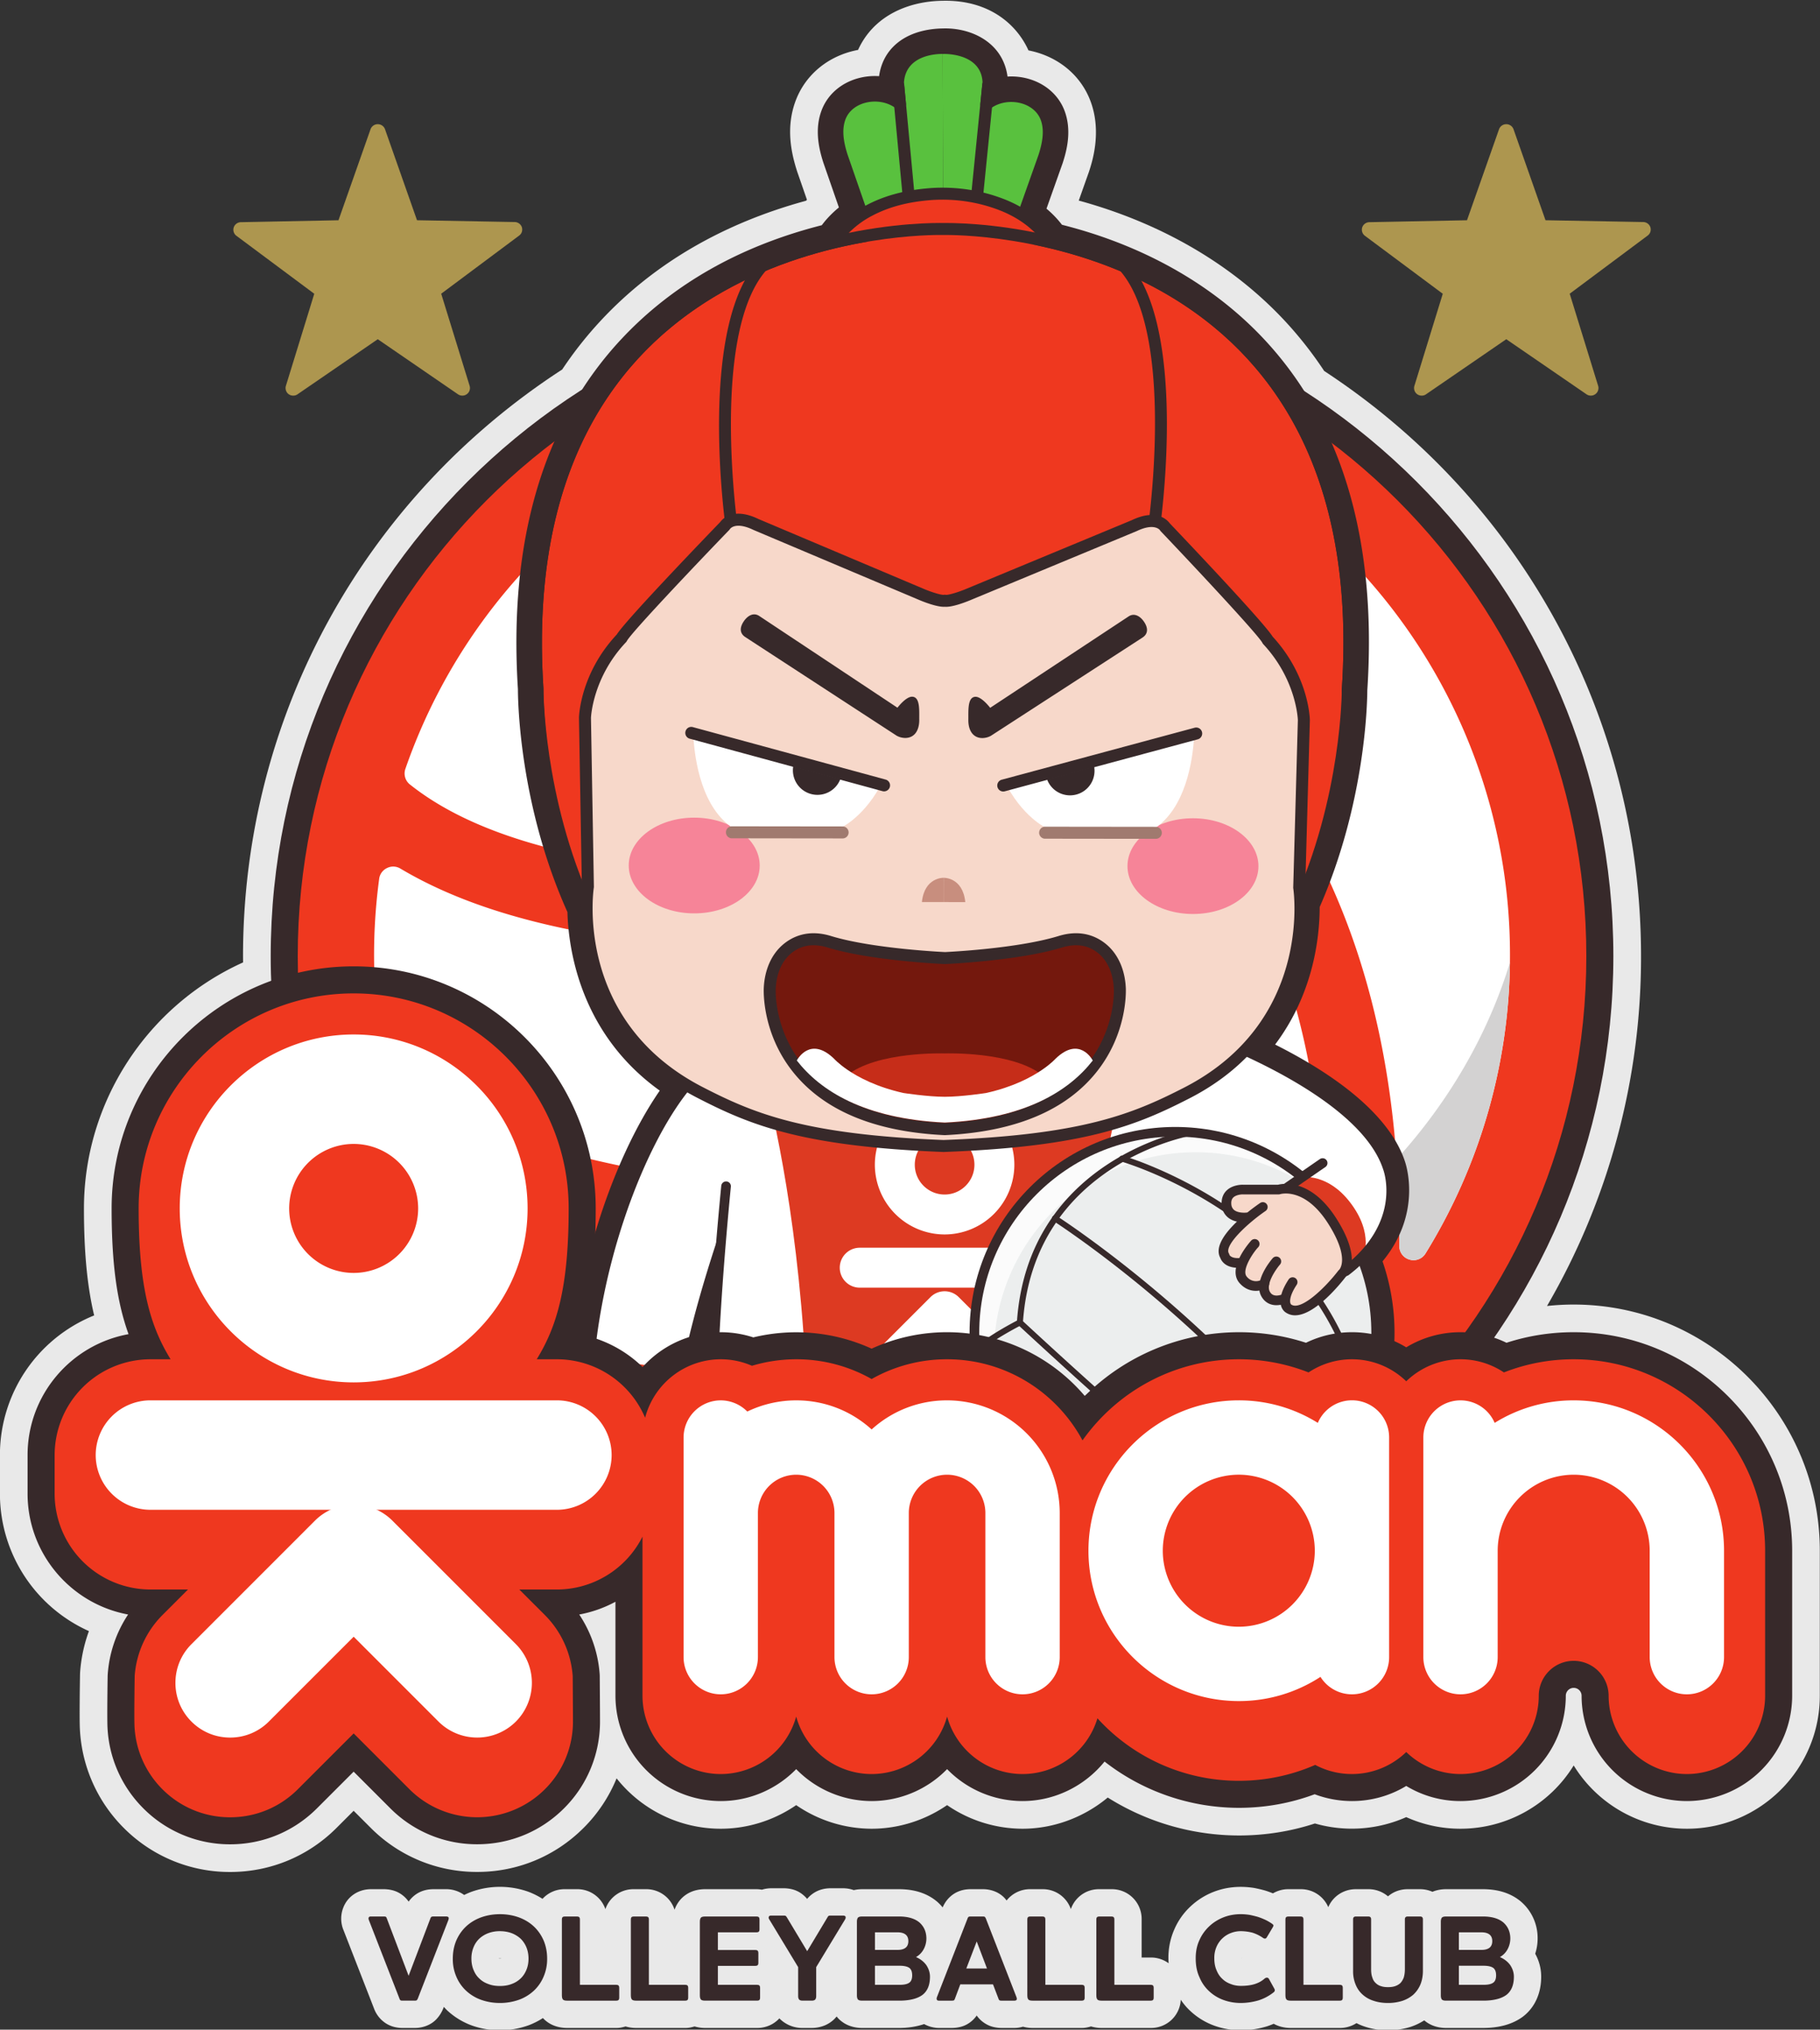 <svg xmlns="http://www.w3.org/2000/svg" width="588.45" height="656.127" x="0px" y="0px" viewBox="0 0 588.45 656.127"><rect x="0" y="0" width="588.45" height="656.127" fill="#333333" stroke="none"/><path fill="none" d="M-6.23-9.034H598.14v672.886H-6.23z" style="fill:#050925;fill-opacity:0"/><defs><linearGradient id="d" x1="0" x2="1" y1="0" y2="0" gradientTransform="matrix(0 8.983 -8.983 0 89.115 676.92)" gradientUnits="userSpaceOnUse" spreadMethod="pad"><stop offset="0" style="stop-opacity:1;stop-color:#fff"/><stop offset="1" style="stop-opacity:1;stop-color:#af964e"/></linearGradient><linearGradient id="e" x1="0" x2="1" y1="0" y2="0" gradientTransform="matrix(0 8.983 -8.983 0 89.115 676.92)" gradientUnits="userSpaceOnUse" spreadMethod="pad"><stop offset="0" style="stop-opacity:1;stop-color:#fff"/><stop offset="1" style="stop-opacity:1;stop-color:#af964e"/></linearGradient><linearGradient id="f" x1="0" x2="1" y1="0" y2="0" gradientTransform="rotate(90 -289.128 387.793)scale(8.983)" gradientUnits="userSpaceOnUse" spreadMethod="pad"><stop offset="0" style="stop-opacity:1;stop-color:#fff"/><stop offset="1" style="stop-opacity:1;stop-color:#af964e"/></linearGradient><linearGradient id="g" x1="0" x2="1" y1="0" y2="0" gradientTransform="rotate(90 -287.176 389.744)scale(8.983)" gradientUnits="userSpaceOnUse" spreadMethod="pad"><stop offset="0" style="stop-opacity:1;stop-color:#fff"/><stop offset="1" style="stop-opacity:1;stop-color:#af964e"/></linearGradient><linearGradient id="h" x1="0" x2="1" y1="0" y2="0" gradientTransform="rotate(90 -285.224 391.696)scale(8.983)" gradientUnits="userSpaceOnUse" spreadMethod="pad"><stop offset="0" style="stop-opacity:1;stop-color:#fff"/><stop offset="1" style="stop-opacity:1;stop-color:#af964e"/></linearGradient><linearGradient id="i" x1="0" x2="1" y1="0" y2="0" gradientTransform="rotate(90 -276.689 400.231)scale(8.983)" gradientUnits="userSpaceOnUse" spreadMethod="pad"><stop offset="0" style="stop-opacity:1;stop-color:#fff"/><stop offset="1" style="stop-opacity:1;stop-color:#af964e"/></linearGradient><linearGradient id="j" x1="0" x2="1" y1="0" y2="0" gradientTransform="rotate(90 -279.428 397.492)scale(8.983)" gradientUnits="userSpaceOnUse" spreadMethod="pad"><stop offset="0" style="stop-opacity:1;stop-color:#fff"/><stop offset="1" style="stop-opacity:1;stop-color:#af964e"/></linearGradient><linearGradient id="k" x1="0" x2="1" y1="0" y2="0" gradientTransform="rotate(90 -282.408 394.513)scale(8.983)" gradientUnits="userSpaceOnUse" spreadMethod="pad"><stop offset="0" style="stop-opacity:1;stop-color:#fff"/><stop offset="1" style="stop-opacity:1;stop-color:#af964e"/></linearGradient><clipPath id="a" clipPathUnits="userSpaceOnUse"><path d="M0 915.59h668.976V0H0Z"/></clipPath><clipPath id="b" clipPathUnits="userSpaceOnUse"><path d="M138.494 667.528h21.792v-21.791h-21.792z"/></clipPath><clipPath id="c" clipPathUnits="userSpaceOnUse"><path d="M138.495 645.737h21.792v21.792h-21.792z"/></clipPath><clipPath id="l" clipPathUnits="userSpaceOnUse"><path d="M0 915.59h668.976V0H0Z"/></clipPath></defs><g style="stroke-width:.423"><g clip-path="url(#a)" style="stroke-width:.423" transform="matrix(5.263 0 0 -5.263 -414.454 3878.772)"><g style="stroke-width:.423"><path d="m0 0 .023-.002C.015-.002 0-.016 0 0m-45.485-.005v-.003a1 1 0 0 0-.154-.001v.006a.7.7 0 0 0 .154-.001zm63.522.298c.098.301.148.615.148.931a2.95 2.95 0 0 1-1.007 2.256l-.033.028c-.599.497-1.38.749-2.321.749h-2.258c-.337 0-.614-.065-.842-.16-.23.101-.485.16-.757.16H10.2c-.466 0-.886-.164-1.207-.439a1.85 1.85 0 0 1-1.207.439h-.767c-.77 0-1.414-.449-1.695-1.103A1.825 1.825 0 0 1 3.63 4.257h-.768c-.346 0-.663-.097-.937-.257a6 6 0 0 1-.442.162 8 8 0 0 1-.663.161q-.04.008-.078.014c-.878.134-1.711.049-2.468-.247a4.4 4.4 0 0 1-1.415-.895 4.2 4.2 0 0 1-.981-1.382A4.3 4.3 0 0 1-4.497.016c0-.106.008-.207.014-.309A1.85 1.85 0 0 1-5.574.06h-.567v2.349a1.827 1.827 0 0 1-1.847 1.848h-.767a1.82 1.82 0 0 1-1.736-1.224 1.82 1.82 0 0 1-1.736 1.224h-.767a1.83 1.83 0 0 1-1.443-.695 2 2 0 0 1-.154.183 1.7 1.7 0 0 1-.436.314 1.95 1.95 0 0 1-.877.198h-.739c-.404 0-.762-.103-1.064-.307l-.064-.045a1.86 1.86 0 0 1-.594-.768 3 3 0 0 1-.329.343l-.033.028c-.598.497-1.379.749-2.32.749h-2.259c-.192 0-.364-.022-.519-.057a2 2 0 0 1-.662.114h-.753q-.343 0-.642-.098a1.78 1.78 0 0 1-.809-.556 1.9 1.9 0 0 1-.401.362q-.242.159-.523.229a2.2 2.2 0 0 1-.522.063h-.752q-.307-.002-.58-.088a2 2 0 0 1-.318.031h-3.168c-.733 0-1.188-.302-1.446-.56a1.9 1.9 0 0 1-.435-.701 1.82 1.82 0 0 1-1.747 1.261h-.766a1.82 1.82 0 0 1-1.736-1.224 1.82 1.82 0 0 1-1.736 1.224h-.767a1.83 1.83 0 0 1-1.36-.593 4.7 4.7 0 0 1-.874.437 5.2 5.2 0 0 1-3.506-.01 5 5 0 0 1-.433-.19 1.87 1.87 0 0 1-1.105.356h-.767q-.347 0-.641-.095a2 2 0 0 1-.245-.1 1.8 1.8 0 0 1-.653-.569q-.193.276-.472.464a1.7 1.7 0 0 1-.539.238 2.2 2.2 0 0 1-.532.062h-.767c-.774 0-1.433-.438-1.701-1.123a1.84 1.84 0 0 1 .011-1.397l1.867-4.794a1.86 1.86 0 0 1 .698-.903q.456-.307 1.064-.307h.739q.48 0 .878.199.25.124.446.324a2.1 2.1 0 0 1 .43.666l.041.105c.068-.074.134-.149.208-.219a4.5 4.5 0 0 1 1.501-.92 5.1 5.1 0 0 1 1.738-.297c.605 0 1.189.1 1.769.309q.469.179.87.442.025-.028.05-.054c.253-.253.709-.555 1.441-.555h3.026c.197 0 .383.038.56.093.188-.056.403-.093.652-.093h3.026c.198 0 .383.038.561.093.188-.056.402-.093.652-.093h3.203c.543 0 1.021.227 1.356.589l.032-.034a1.96 1.96 0 0 1 1.399-.555h.554c.547 0 1.046.199 1.404.56q.04.043.08.087.023.028.047.059.067-.085.133-.151c.253-.253.708-.555 1.441-.555h2.273c.572 0 1.077.085 1.53.238a1.9 1.9 0 0 1 .921-.238h.767c.191 0 .382.023.552.067q.28.072.519.233.275.184.47.464a1.8 1.8 0 0 1 .874-.661q.305-.102.667-.103h.767q.28.002.536.077c.174-.047.369-.077.592-.077h3.026c.197 0 .383.038.56.093.189-.056.403-.093.653-.093h3.025a1.82 1.82 0 0 1 1.836 1.733c.174-.258.37-.492.591-.694a4.3 4.3 0 0 1 1.459-.895 4.8 4.8 0 0 1 1.645-.286 5.5 5.5 0 0 1 1.532.221l.039.011q.228.072.445.167c.257-.144.6-.257 1.046-.257h3.025c.378 0 .724.11 1.013.297a3.4 3.4 0 0 1 .54-.225 4.4 4.4 0 0 1 1.396-.214c.481 0 .945.069 1.404.214.294.098.568.233.823.395.266-.23.697-.467 1.346-.467h2.272c.987 0 1.797.225 2.427.683.735.552 1.139 1.427 1.139 2.464 0 .494-.123.968-.367 1.413" style="fill:#e9e9e9;fill-opacity:1;fill-rule:nonzero;stroke:none;stroke-width:.423" transform="translate(155.025 616.692)"/></g><g style="stroke-width:.423"><path d="M0 0q-.825 0-1.639-.088a42.6 42.6 0 0 1 5.776 21.49c0 14.545-7.27 27.953-19.466 35.942a23.6 23.6 0 0 1-2.454 3.116c-3.214 3.437-7.568 5.97-12.623 7.35l.626 1.766c.197.602.799 2.435.105 4.317-.544 1.474-1.766 2.579-3.355 3.03q-.23.065-.464.11c-.764 1.688-2.517 3.115-5.274 3.049h-.008c-1.544-.02-2.942-.499-3.936-1.349a4.74 4.74 0 0 1-1.25-1.668 6 6 0 0 1-.459-.107c-1.59-.44-2.82-1.537-3.375-3.011-.634-1.69-.254-3.288.099-4.377l.593-1.71-.055-.061c-5.089-1.387-9.312-3.844-12.559-7.308a23.6 23.6 0 0 1-2.422-3.057c-12.285-7.978-19.607-21.419-19.607-36.032l.003-.387c-5.895-2.659-9.776-8.584-9.776-15.112 0-2.665.197-4.768.627-6.571a9.24 9.24 0 0 1-5.789-8.578v-2.372a9.25 9.25 0 0 1 5.467-8.44 9.3 9.3 0 0 1-.538-2.479 4 4 0 0 1-.009-.209c-.01-.612-.04-2.661-.009-3.305a9.22 9.22 0 0 1 2.693-6.093 9.18 9.18 0 0 1 6.539-2.71c2.47 0 4.792.962 6.537 2.708l1.051 1.051 1.052-1.051a9.18 9.18 0 0 1 6.537-2.705c2.472 0 4.793.96 6.537 2.705a9.2 9.2 0 0 1 2.027 3.044 8.16 8.16 0 0 1 6.398-3.095c1.654 0 3.278.516 4.635 1.45a8.2 8.2 0 0 1 4.635-1.45c1.654 0 3.278.516 4.636 1.45a8.2 8.2 0 0 1 4.635-1.45c1.902 0 3.77.697 5.234 1.916a15.2 15.2 0 0 1 8.051-2.331c1.604 0 3.174.247 4.676.738a8.23 8.23 0 0 1 5.611.39 8.1 8.1 0 0 1 3.335-.713A8.17 8.17 0 0 1 0-28.311a8.17 8.17 0 0 1 6.953-3.886c4.504 0 8.167 3.663 8.167 8.167v8.91C15.12-6.783 8.338 0 0 0" style="fill:#e9e9e9;fill-opacity:1;fill-rule:nonzero;stroke:none;stroke-width:.423" transform="translate(175.426 656.859)"/></g><g style="stroke-width:.423"><path d="M0 0c-22.741 0-41.242-18.501-41.242-41.241 0-22.741 18.501-41.242 41.242-41.242s41.242 18.501 41.242 41.242S22.741 0 0 0" style="fill:#37292a;fill-opacity:1;fill-rule:nonzero;stroke:none;stroke-width:.423" transform="translate(136.621 719.502)"/></g><g style="stroke-width:.423"><path d="M0 0c21.86 0 39.581-17.721 39.581-39.581S21.86-79.162 0-79.162s-39.581 17.721-39.581 39.581S-21.86 0 0 0" style="fill:#ef381f;fill-opacity:1;fill-rule:evenodd;stroke:none;stroke-width:.423" transform="translate(136.621 717.841)"/></g><g style="stroke-width:.423"><path d="M0 0c-2.847-2.268-5.403-4.896-7.641-7.764-4.415-5.658-7.571-12.205-9.6-19.072a.866.866 0 0 0-.982-.61q-.419.072-.836.15c-3.922.742-8.283 2.028-11.448 4.549a.86.86 0 0 0-.279.965C-26.253-8.72-14.387.446-.611 1.547A.86.86 0 0 0 .267.999.86.86 0 0 0 0 0m.87-28.583c-4.208-.032-8.423.019-12.62.351a.85.85 0 0 0-.652.381.84.84 0 0 0-.109.747c1.868 5.934 4.656 11.598 8.491 16.513C-.371-5.914 4.256-1.896 9.632.667a.84.84 0 0 0 .573.061 34.8 34.8 0 0 0 10.468-4.371.85.85 0 0 0 .408-.753.85.85 0 0 0-.435-.737c-3.499-2.022-6.635-4.625-9.363-7.601-4.099-4.473-7.256-9.746-9.62-15.319a.85.85 0 0 0-.793-.53m24.075-31.091a34.9 34.9 0 0 0-11.012-6.422.85.85 0 0 0-.845.147.85.85 0 0 0-.308.799c.775 5.211.722 10.629-.119 15.827-1.042 6.444-3.314 12.651-6.911 18.113a.85.85 0 0 0-.077.81c1.652 4.009 3.732 7.864 6.331 11.342a.84.84 0 0 0 .616.345.84.84 0 0 0 .669-.225c5.47-5.031 9.02-11.154 10.846-18.349 1.796-7.079 1.818-14.583 1.108-21.814a.84.84 0 0 0-.298-.573M7.03-67.792a35 35 0 0 0-4.85-.334 34.91 34.91 0 0 0-31.064 18.988.86.86 0 0 0 .129.98c.248.273.621.36.964.225 4.508-1.776 9.371-2.922 14.165-3.573a69.6 69.6 0 0 1 10.796-.626 61 61 0 0 1 10.179 1.048.84.84 0 0 0 .676-.151.84.84 0 0 0 .35-.597c.618-5.037.453-10.317-.615-15.282a.85.85 0 0 0-.73-.678m-.563 21.225a56.4 56.4 0 0 0-9.426-.967 65 65 0 0 0-10.053.585c-6.112.829-13.335 2.673-18.575 5.991a.84.84 0 0 0-.386.557 35.2 35.2 0 0 0-.425 11.857.85.85 0 0 0 .484.667.85.85 0 0 0 .823-.036c3.385-2.015 7.334-3.175 11.185-3.903 5.21-.986 10.577-1.269 15.871-1.347 1.698-.025 3.397-.026 5.095-.012a.85.85 0 0 0 .73-.388c2.435-3.649 4.21-7.69 5.352-11.923a.84.84 0 0 0-.102-.688.84.84 0 0 0-.573-.393M26.308-8.031a34.8 34.8 0 0 0 10.764-25.203 34.76 34.76 0 0 0-5.189-18.317.86.86 0 0 0-.98-.379.86.86 0 0 0-.629.84c.024 5.015-.438 10.053-1.674 14.921-2.065 8.137-6.098 15.054-12.306 20.719a.84.84 0 0 0-.284.63.85.85 0 0 0 .265.637c2.662 2.575 5.702 4.751 9.065 6.312a.86.86 0 0 0 .968-.16" style="fill:#fff;fill-opacity:1;fill-rule:evenodd;stroke:none;stroke-width:.423" transform="translate(134.44 711.549)"/></g><g style="stroke-width:.423"><path d="M0 0c.038-3.086-.131-6.175-.43-9.215a.83.83 0 0 0-.298-.574 34.9 34.9 0 0 0-11.012-6.422.85.85 0 0 0-.845.147.85.85 0 0 0-.308.799c.428 2.877.603 5.816.533 8.746C-7.76-5.038-3.576-2.809 0 0m11.397 16.209A34.75 34.75 0 0 0 6.21-1.666a.86.86 0 0 0-.979-.378.86.86 0 0 0-.63.84 71 71 0 0 1-.17 5.322c3.197 3.524 5.597 7.623 6.966 12.091m-30.04-34.115a35 35 0 0 0-4.85-.335A34.91 34.91 0 0 0-54.557.747a.855.855 0 0 0 .13.98.85.85 0 0 0 .881.253C-46.558-4.516-36.63-8.575-25.615-8.575c2.984 0 5.888.298 8.676.861.007-3.203-.308-6.42-.974-9.514a.85.85 0 0 0-.73-.678" style="fill:#d3d2d2;fill-opacity:1;fill-rule:evenodd;stroke:none;stroke-width:.423" transform="translate(160.113 661.663)"/></g><g style="stroke-width:.423"><path d="M0 0h.001c-1.015 3.09-4.716 5.559-7.983 7.199 2.33 3.1 2.733 6.505 2.739 8.449 2.795 6.374 2.922 12.498 2.925 13.31.605 9.163-1.531 16.421-6.346 21.57-3.124 3.34-7.41 5.765-12.412 7.024a6.3 6.3 0 0 1-.951.989l.992 2.795c.264.803.564 2.008.125 3.198-.354.96-1.164 1.682-2.223 1.983-.42.119-.857.164-1.288.139-.277 2.087-2.208 3.001-3.942 2.956l-.031-.001c-.532-.007-1.86-.091-2.853-.94-.591-.507-.948-1.175-1.065-1.991a3.9 3.9 0 0 1-1.295-.131c-1.061-.294-1.876-1.011-2.237-1.971-.447-1.191-.153-2.399.113-3.221l.951-2.741a6.6 6.6 0 0 1-.812-.79 6 6 0 0 1-.238-.3c-5.016-1.276-9.149-3.62-12.288-6.968-4.815-5.137-6.962-12.382-6.381-21.536.002-.836.117-7.183 3.042-13.686.064-2.301.79-7.465 5.672-10.967-2.876-4.143-5.608-11.862-5.584-19.493-.057-.634-.343-4.619 1.334-6.51a3 3 0 0 1 2.212-1.035l.068-.001c.97 0 1.773.524 2.284 1.464l.111-.007.047-.001c.369.008.74.133 1.048.371a2.22 2.22 0 0 1 1.009-1.185c.324-.184 3.363-1.793 10.105-1.793h.058a6.01 6.01 0 0 1 4.806-2.391c1.901 0 3.664.885 4.806 2.391h.06c1.956 0 3.789.14 5.454.415a13.5 13.5 0 0 1 3.852-.562c7.427 0 13.469 6.041 13.469 13.467 0 1.499-.248 2.972-.736 4.383C.958-3.288.142-.43 0 0" style="fill:#37292a;fill-opacity:1;fill-rule:nonzero;stroke:none;stroke-width:.423" transform="translate(165.065 665.63)"/></g><g style="stroke-width:.423"><path d="M0 0a.47.47 0 0 1-.441.316l-6 .111-1.965 5.588a.47.47 0 0 1-.446.311h-.003a.47.47 0 0 1-.441-.309L-11.265.426l-5.993-.119a.47.47 0 0 1-.442-.319.465.465 0 0 1 .161-.514l4.786-3.563-1.744-5.661a.47.47 0 0 1 .172-.509.47.47 0 0 1 .284-.086.44.44 0 0 1 .262.082l4.927 3.382 4.923-3.379a.47.47 0 0 1 .28-.085.465.465 0 0 1 .441.599l-1.747 5.66L-.166-.515C-.001-.395.058-.19 0 0" style="fill:#ad964f;fill-opacity:1;fill-rule:nonzero;stroke:none;stroke-width:.423" transform="translate(110.808 723.034)"/></g><g style="stroke-width:.423"><path d="M0 0a.47.47 0 0 1-.441.316l-6.001.111-1.964 5.588a.47.47 0 0 1-.446.311h-.003a.47.47 0 0 1-.441-.309L-11.265.426l-5.994-.119a.47.47 0 0 1-.442-.319.47.47 0 0 1 .162-.514l4.786-3.563-1.744-5.661a.47.47 0 0 1 .172-.509.47.47 0 0 1 .284-.086.44.44 0 0 1 .262.082l4.927 3.382 4.923-3.379a.47.47 0 0 1 .28-.085.465.465 0 0 1 .441.599l-1.747 5.66L-.166-.515C-.001-.395.058-.19 0 0" style="fill:#ad964f;fill-opacity:1;fill-rule:nonzero;stroke:none;stroke-width:.423" transform="translate(180.136 723.034)"/></g><g style="stroke-width:.423"><path d="M0 0s10.041-3.454 11.651-8.357c0 0 1.549-3.156-2.571-6.37L-6.191-8.556-3.109-.7z" style="fill:#fff;fill-opacity:1;fill-rule:nonzero;stroke:none;stroke-width:.423" transform="translate(152.345 673.636)"/></g><g style="stroke-width:.423"><path d="M0 0s-.889-6.239 2.638-6.343c1.351-.04 1.557 2.267 1.557 2.267.041-1.092 1.391-1.119 1.391.066v3.644z" style="fill:#f7d8ca;fill-opacity:1;fill-rule:nonzero;stroke:none;stroke-width:.423" transform="translate(114.822 650.44)"/></g><g style="stroke-width:.423"><path d="M0 0c.971 7.341 4.551 16.394 4.551 16.394l-.406 6.64S-4.522 20.859-5.576.621z" style="fill:#fff;fill-opacity:1;fill-rule:nonzero;stroke:none;stroke-width:.423" transform="translate(120.398 649.82)"/></g><g style="stroke-width:.423"><path d="M0 0s1.756.744 6.002-.602l-.658-2.67-5.574.878Z" style="fill:#dd3a22;fill-opacity:1;fill-rule:nonzero;stroke:none;stroke-width:.423" transform="translate(115.054 653.091)"/></g><g style="stroke-width:.423"><path d="M0 0c-.485 0-1.751-.156-3.06-1.595-3.083-3.393-6.388-12.022-6.353-20.046-.005-.068-.362-3.992.977-5.501a1.56 1.56 0 0 1 1.181-.556c1.265-.028 1.442 1.986 1.444 2.006a.294.294 0 0 0 .303.271.3.3 0 0 0 .29-.286c.013-.369.218-.535.405-.535h.006c.178.003.386.16.386.59v3.08c.798 7.858 5.454 18.794 6.061 20.195L.081-.002zm-7.222-28.292h-.047c-.638.016-1.18.27-1.612.757-1.509 1.701-1.141 5.75-1.124 5.921-.038 8.247 3.279 16.866 6.506 20.418C-1.638.852.22.588.296.576A.3.3 0 0 0 .499.445l1.726-2.631a.3.3 0 0 0 .023-.283C2.196-2.586-2.99-14.36-3.829-22.602l.002-3.05c0-.801-.503-1.175-.969-1.184a1 1 0 0 0-.607.209c-.229-.736-.735-1.665-1.819-1.665" style="fill:#37292a;fill-opacity:1;fill-rule:nonzero;stroke:none;stroke-width:.423" transform="translate(124.533 672.082)"/></g><g style="stroke-width:.423"><path d="M0 0q-.045 0-.091.014c-2.907.932-4.98.585-5 .581a.298.298 0 0 0-.104.585c.09.016 2.227.38 5.286-.601A.297.297 0 0 0 0 0" style="fill:#37292a;fill-opacity:1;fill-rule:nonzero;stroke:none;stroke-width:.423" transform="translate(120.128 649.553)"/></g><g style="stroke-width:.423"><path d="m0 0 11.384-1.162L22.768 0c.113.087 1.41-4.225 1.41-4.225l-4.036-23.648-8.758-3.795-8.759 3.795-4.036 23.648S-.113.087 0 0" style="fill:#dd3a22;fill-opacity:1;fill-rule:nonzero;stroke:none;stroke-width:.423" transform="translate(125.395 673.536)"/></g><g style="stroke-width:.423"><path d="M0 0c.376-.225.753-.445 1.131-.638l.095-.06s.208-.66.513-1.904c.848-3.46 2.455-11.474 2.502-22.666-3.489.426-5.803 1.292-5.803 1.292-.324 3.733.587 13.912.746 15.632z" style="fill:#fff;fill-opacity:1;fill-rule:nonzero;stroke:none;stroke-width:.423" transform="translate(124.168 672.469)"/></g><g style="stroke-width:.423"><path d="M0 0a20 20 0 0 0-1.131-.638l-.095-.06s-.208-.66-.513-1.904c-.848-3.46-2.455-11.474-2.502-22.666 3.489.426 5.803 1.292 5.803 1.292.324 3.733-.587 13.912-.746 15.632z" style="fill:#fff;fill-opacity:1;fill-rule:nonzero;stroke:none;stroke-width:.423" transform="translate(149.32 672.469)"/></g><g style="stroke-width:.423"><path d="M0 0h10.429a1.226 1.226 0 0 1 0 2.453H0A1.226 1.226 0 0 1 0 0" style="fill:#fff;fill-opacity:1;fill-rule:nonzero;stroke:none;stroke-width:.423" transform="translate(131.565 657.896)"/></g><g style="stroke-width:.423"><path d="M0 0c0-1.01.822-1.832 1.832-1.832S3.664-1.01 3.664 0s-.821 1.832-1.832 1.832A1.834 1.834 0 0 1 0 0m-2.453 0a4.29 4.29 0 0 0 4.285 4.285A4.29 4.29 0 0 0 6.117 0a4.29 4.29 0 0 0-4.285-4.284A4.29 4.29 0 0 0-2.453 0" style="fill:#fff;fill-opacity:1;fill-rule:nonzero;stroke:none;stroke-width:.423" transform="translate(134.947 665.449)"/></g><g style="stroke-width:.423"><path d="M0 0a1.226 1.226 0 0 1 .867 2.093l-3.169 3.169a1.226 1.226 0 0 1-1.734 0l-3.169-3.169A1.226 1.226 0 1 1-5.471.359l2.302 2.302L-.867.359C-.628.12-.314 0 0 0" style="fill:#fff;fill-opacity:1;fill-rule:nonzero;stroke:none;stroke-width:.423" transform="translate(139.948 652.054)"/></g><g style="stroke-width:.423"><path d="m0 0-.04-.004.04.006Z" style="fill:#fff;fill-opacity:1;fill-rule:nonzero;stroke:none;stroke-width:.423" transform="translate(145.148 647.199)"/></g><g style="stroke-width:.423"><path d="M0 0c1.278.037 3.028.196 3.307.222A31 31 0 0 0 0 0" style="fill:#fff;fill-opacity:1;fill-rule:nonzero;stroke:none;stroke-width:.423" transform="translate(141.8 646.974)"/></g><g style="stroke-width:.423"><path d="M0 0q.41-.005.811.003A13 13 0 0 0 0 0" style="fill:#fff;fill-opacity:1;fill-rule:nonzero;stroke:none;stroke-width:.423" transform="translate(140.99 646.97)"/></g><g style="stroke-width:.423"><path d="M0 0s-.649 2.711-4.211 3.116C-.635 2.734 0 0 0 0" style="fill:#fff;fill-opacity:1;fill-rule:nonzero;stroke:none;stroke-width:.423" transform="translate(140.99 646.97)"/></g><g style="stroke-width:.423"><path d="M0 0q.4-.008.811-.003A12 12 0 0 0 0 0" style="fill:#fff;fill-opacity:1;fill-rule:nonzero;stroke:none;stroke-width:.423" transform="translate(131.757 646.974)"/></g><g style="stroke-width:.423"><path d="M0 0c.279-.026 2.03-.184 3.307-.222A31 31 0 0 0 0 0" style="fill:#fff;fill-opacity:1;fill-rule:nonzero;stroke:none;stroke-width:.423" transform="translate(128.45 647.195)"/></g><g style="stroke-width:.423"><path d="M0 0v.002l.04-.006z" style="fill:#fff;fill-opacity:1;fill-rule:nonzero;stroke:none;stroke-width:.423" transform="translate(128.41 647.199)"/></g><g style="stroke-width:.423"><path d="M0 0c-3.562-.406-4.211-3.116-4.211-3.116S-3.575-.383 0 0" style="fill:#fff;fill-opacity:1;fill-rule:nonzero;stroke:none;stroke-width:.423" transform="translate(136.779 650.087)"/></g><g style="stroke-width:.423"><path d="M0 0c0-1.74 2.067-3.15 4.617-3.15S9.233-1.74 9.233 0 7.166 3.15 4.617 3.15C2.067 3.15 0 1.74 0 0" style="fill:#ce3a24;fill-opacity:1;fill-rule:nonzero;stroke:none;stroke-width:.423" transform="translate(132.162 645.986)"/></g><g style="stroke-width:.423"><path d="M0 0s.5-.109.422-.672L.43-3.031S.5-3.593 0-3.874c0 0-2.89-1.64-9.591-1.609 0 0-1 .031-1.343.188l.234 3.702S-4.186-1.781 0 0" style="fill:#dd3a22;fill-opacity:1;fill-rule:nonzero;stroke:none;stroke-width:.423" transform="translate(151.047 648.715)"/></g><g style="stroke-width:.423"><path d="M0 0a.6.6 0 0 1-.233-.047c-3.384-1.44-8.45-1.552-9.922-1.552-.333 0-.523.005-.528.005l-.017.001a.594.594 0 0 1-.592-.556l-.235-3.703a.6.6 0 0 1 .347-.578c.419-.19 1.308-.231 1.57-.24h.208c6.646 0 9.573 1.617 9.695 1.686.641.361.761 1.024.731 1.39L1.015-1.3A1.154 1.154 0 0 1 .127-.014.6.6 0 0 1 0 0m0-.594s.5-.109.422-.671L.43-3.624S.5-4.186 0-4.468c0 0-2.836-1.609-9.402-1.609h-.189s-1 .032-1.343.188l.234 3.702s.197-.006.545-.006c1.65 0 6.697.128 10.155 1.599" style="fill:#37292a;fill-opacity:1;fill-rule:nonzero;stroke:none;stroke-width:.423" transform="translate(151.047 649.31)"/></g><g style="stroke-width:.423"><path d="M0 0s-.5-.109-.422-.672L-.43-3.031s-.07-.562.43-.843c0 0 2.89-1.64 9.591-1.609 0 0 1 .031 1.343.188L10.7-1.593S4.186-1.781 0 0" style="fill:#dd3a22;fill-opacity:1;fill-rule:nonzero;stroke:none;stroke-width:.423" transform="translate(122.51 648.715)"/></g><g style="stroke-width:.423"><path d="M0 0a.6.6 0 0 1-.127-.014A1.154 1.154 0 0 1-1.015-1.3l-.009-2.294c-.03-.366.09-1.029.733-1.391.119-.068 3.047-1.685 9.693-1.685h.192c.278.009 1.167.05 1.586.24a.595.595 0 0 1 .346.578l-.234 3.703a.594.594 0 0 1-.592.556l-.017-.001c-.005 0-.195-.005-.528-.005-1.472 0-6.538.112-9.922 1.552A.6.6 0 0 1 0 0m0-.594c3.458-1.471 8.505-1.599 10.155-1.599.348 0 .545.006.545.006l.234-3.702c-.343-.156-1.343-.188-1.343-.188h-.189C2.836-6.077 0-4.468 0-4.468c-.5.282-.43.844-.43.844l.008 2.359A.57.57 0 0 0 0-.594" style="fill:#37292a;fill-opacity:1;fill-rule:nonzero;stroke:none;stroke-width:.423" transform="translate(122.51 649.31)"/></g><g style="stroke-width:.423"><path d="M0 0a4.617 4.617 0 1 1 9.234 0A4.617 4.617 0 0 1 0 0" style="fill:#dd3a22;fill-opacity:1;fill-rule:nonzero;stroke:none;stroke-width:.423" transform="translate(132.162 645.458)"/></g><g style="stroke-width:.423"><path d="M0 0a5.216 5.216 0 0 1-5.21-5.21A5.216 5.216 0 0 1 0-10.42a5.216 5.216 0 0 1 5.21 5.21A5.216 5.216 0 0 1 0 0m0-.594a4.617 4.617 0 1 0 0-9.233A4.617 4.617 0 0 0 0-.594" style="fill:#37292a;fill-opacity:1;fill-rule:nonzero;stroke:none;stroke-width:.423" transform="translate(136.779 650.668)"/></g><g style="stroke-width:.423"><path d="M0 0a3.258 3.258 0 1 1 6.516 0A3.258 3.258 0 0 1 0 0" style="fill:#f3b231;fill-opacity:1;fill-rule:nonzero;stroke:none;stroke-width:.423" transform="translate(133.522 645.458)"/></g><g style="stroke-width:.423"><path d="M0 0a2.123 2.123 0 1 1 4.247-.001A2.123 2.123 0 0 1 0 0" style="fill:#dd3a22;fill-opacity:1;fill-rule:nonzero;stroke:none;stroke-width:.423" transform="translate(134.655 645.458)"/></g><g style="stroke-width:.423"><path d="M0 0a.296.296 0 0 0-.297.291C-.32 1.508-.326 6.187.559 15.314a.3.3 0 0 0 .323.267.296.296 0 0 0 .267-.324C.268 6.161.274 1.511.297.302A.297.297 0 0 0 .005 0Z" style="fill:#37292a;fill-opacity:1;fill-rule:nonzero;stroke:none;stroke-width:.423" transform="translate(122.499 648.84)"/></g><g style="stroke-width:.423"><path d="M0 0s-.513.049-1.164.106c.081.057.171.114.252.179l.114.065C-.79.342-.782.342-.765.334A.3.3 0 0 0-.676.293C-.619.277-.57.252-.521.228c.073-.025.138-.057.212-.089.089-.033.17-.074.26-.115Q-.024.013 0 0" style="fill:#fff;fill-opacity:1;fill-rule:nonzero;stroke:none;stroke-width:.423" transform="translate(151.712 672.853)"/></g><g style="stroke-width:.423"><path d="M0 0c-.643-.057-1.156-.106-1.156-.106q.014.012.041.025c.089.04.171.081.26.113.073.033.138.066.212.09a1 1 0 0 0 .154.065.3.3 0 0 0 .09.041c.008.008.025.008.032.016l.106-.065C-.171.114-.09.049 0 0" style="fill:#fff;fill-opacity:1;fill-rule:nonzero;stroke:none;stroke-width:.423" transform="translate(122.724 672.958)"/></g><g style="stroke-width:.423"><path d="M0 0c0-6.816 5.525-12.341 12.341-12.341S24.682-6.816 24.682 0s-5.525 12.341-12.341 12.341S0 6.816 0 0" style="fill:#eceeee;fill-opacity:1;fill-rule:nonzero;stroke:none;stroke-width:.423" transform="translate(138.61 655.13)"/></g><g style="stroke-width:.423"><g style="stroke-width:.423"><g clip-path="url(#b)" opacity="0.78" style="stroke-width:.204"><g clip-path="url(#c)" style="stroke-width:.423"><path d="M0 0a12.34 12.34 0 0 0 8.079-3.006 12.36 12.36 0 0 1-9.392 4.318c-6.848 0-12.399-5.55-12.399-12.398 0-3.758 1.679-7.118 4.32-9.392a12.34 12.34 0 0 0-3.007 8.079C-12.399-5.551-6.848 0 0 0" style="fill:#fff;fill-opacity:1;fill-rule:nonzero;stroke:none;stroke-width:.423" transform="translate(152.207 666.215)"/></g></g></g></g><g style="stroke-width:.423"><path d="M0 0a.2.2 0 0 0-.108.035c-3.667 2.633-12.541 10.883-12.63 10.966a.18.18 0 0 0-.059.148C-12.12 21.248-2.185 22.974-2.085 22.99a.185.185 0 0 0 .06-.365c-.097-.016-9.688-1.69-10.396-11.413.815-.757 9.045-8.375 12.529-10.877A.184.184 0 0 0 0 0" style="fill:#37292a;fill-opacity:1;fill-rule:nonzero;stroke:none;stroke-width:.423" transform="translate(154.017 644.621)"/></g><g style="stroke-width:.423"><path d="M0 0a.186.186 0 0 0-.185.178.185.185 0 0 0 .177.192c.742.031 1.623 1.367 1.9 1.879a.18.18 0 0 0 .124.093C7.571 3.529 9.97 7.437 10.258 7.94 8.262 19.32-4.203 22.963-4.33 22.998a.187.187 0 0 0-.128.229.186.186 0 0 0 .229.128c.128-.037 12.863-3.753 14.863-15.417a.2.2 0 0 0-.019-.117c-.023-.045-2.413-4.499-8.44-5.823C1.963 1.625 1.002.041.008 0Z" style="fill:#37292a;fill-opacity:1;fill-rule:nonzero;stroke:none;stroke-width:.423" transform="translate(151.962 642.645)"/></g><g style="stroke-width:.423"><path d="M0 0a.19.19 0 0 0-.148.074c-6.567 8.791-15.8 14.732-15.893 14.791a.184.184 0 0 0-.056.255.184.184 0 0 0 .255.057C-15.749 15.118-6.459 9.14.148.296A.185.185 0 0 0 0 0" style="fill:#37292a;fill-opacity:1;fill-rule:nonzero;stroke:none;stroke-width:.423" transform="translate(159.498 647.13)"/></g><g style="stroke-width:.423"><path d="M0 0a.18.18 0 0 0-.124.048.184.184 0 0 0-.013.261c.698.774 2.706 1.8 2.792 1.844a.185.185 0 1 0 .167-.33C2.802 1.812.79.785.137.061A.18.18 0 0 0 0 0" style="fill:#37292a;fill-opacity:1;fill-rule:nonzero;stroke:none;stroke-width:.423" transform="translate(138.666 653.77)"/></g><g style="stroke-width:.423"><path d="M0 0a.185.185 0 0 0-.081.351c2.638 1.29 5.148 3.415 5.172 3.435a.185.185 0 1 0 .241-.281C5.306 3.484 2.762 1.329.081.019A.2.2 0 0 0 0 0" style="fill:#37292a;fill-opacity:1;fill-rule:nonzero;stroke:none;stroke-width:.423" transform="translate(140.827 647.887)"/></g><g style="stroke-width:.423"><path d="M0 0a.186.186 0 0 0-.111.334c1.658 1.229 3.686 4.19 3.706 4.219a.186.186 0 0 0 .257.049.186.186 0 0 0 .049-.258C3.817 4.221 1.818 1.303.11.036A.2.2 0 0 0 0 0" style="fill:#37292a;fill-opacity:1;fill-rule:nonzero;stroke:none;stroke-width:.423" transform="translate(146.228 643.624)"/></g><g style="stroke-width:.423"><path d="M0 0c-6.641 0-12.044-5.403-12.044-12.044S-6.641-24.088 0-24.088s12.044 5.403 12.044 12.044S6.641 0 0 0m0-24.682c-6.969 0-12.638 5.669-12.638 12.638C-12.638-5.076-6.969.594 0 .594c6.968 0 12.637-5.67 12.637-12.638 0-6.969-5.669-12.638-12.637-12.638" style="fill:#37292a;fill-opacity:1;fill-rule:nonzero;stroke:none;stroke-width:.423" transform="translate(150.951 667.173)"/></g><g style="stroke-width:.423"><path d="M0 0s1.527.253 2.903-1.521c1.54-1.985.799-3.438.799-3.438l-1.274-.96-3.531 5.214z" style="fill:#dd3a22;fill-opacity:1;fill-rule:nonzero;stroke:none;stroke-width:.423" transform="translate(158.77 664.678)"/></g><g style="stroke-width:.423"><path d="M0 0s-.714-.441-1.307.24c-.593.68.616 2.11.708 2.202l-.804-1.156c-.928-.094-1.038.429-1.038.429-.586.991 2.345 2.997 2.345 2.997l-.986-.639s-1.181-.146-1.248.801c-.068.947 1.017.908 1.017.908H.873s1.713.554 3.291-1.926S4.773.62 4.773.62 2.537-2.292 1.459-1.509c0 0-.541.361.27 1.601L1.242-.919C.899-1.051.386-1.138.093-.665c-.47.757.64 2.037.64 2.037z" style="fill:#f7d8ca;fill-opacity:1;fill-rule:nonzero;stroke:none;stroke-width:.423" transform="translate(156.425 658.139)"/></g><g style="stroke-width:.423"><path d="M0 0a.296.296 0 0 0 .168-.542c-.774-.532-2.275-1.573-2.275-1.573l-.338.488S-.943-.585-.168-.052C-.117-.017-.058 0 0 0" style="fill:#37292a;fill-opacity:1;fill-rule:nonzero;stroke:none;stroke-width:.423" transform="translate(160 665.846)"/></g><g style="stroke-width:.423"><path d="M0 0a1 1 0 0 0-.599.192c-.071.047-.748.559.197 2.003a.297.297 0 1 0 .497-.325C-.413 1.096-.322.739-.244.667c.574-.415 2.041.961 2.898 2.074a.3.3 0 0 0 .053.054s.704.673-.677 2.842C.608 7.871-.859 7.459-.922 7.44a.3.3 0 0 0-.089-.013h-2.186c-.112.006-.444-.027-.609-.2-.088-.092-.124-.219-.112-.391a.5.5 0 0 1 .167-.363c.218-.181.613-.179.75-.165a.3.3 0 0 0 .329-.259.295.295 0 0 0-.258-.33c-.073-.01-.742-.079-1.196.294a1.08 1.08 0 0 0-.384.78c-.031.431.134.699.278.848.378.391.978.383 1.045.379h2.136c.324.082 2.033.369 3.581-2.064 1.564-2.457.784-3.408.576-3.6C2.729 1.868 1.204.001 0 0" style="fill:#37292a;fill-opacity:1;fill-rule:nonzero;stroke:none;stroke-width:.423" transform="translate(158.31 656.198)"/></g><g style="stroke-width:.423"><path d="M0 0c-.8 0-1.035.451-1.094.617-.629 1.172 1.926 3.005 2.45 3.362a.296.296 0 1 0 .334-.489C.559 2.714-.855 1.378-.566.888A.3.3 0 0 0-.53.798c.001 0 .091-.258.715-.194A.297.297 0 0 0 .246.013 2 2 0 0 0 0 0" style="fill:#37292a;fill-opacity:1;fill-rule:nonzero;stroke:none;stroke-width:.423" transform="translate(154.806 659.117)"/></g><g style="stroke-width:.423"><path d="M0 0c-.383 0-.697.169-.901.498-.569.917.54 2.24.668 2.388a.296.296 0 1 0 .449-.389c-.251-.29-.901-1.222-.612-1.686.054-.088.22-.353.79-.134A.296.296 0 1 0 .607.124 1.7 1.7 0 0 0 0 0" style="fill:#37292a;fill-opacity:1;fill-rule:nonzero;stroke:none;stroke-width:.423" transform="translate(157.167 656.819)"/></g><g style="stroke-width:.423"><path d="M0 0c-.32 0-.686.117-1.004.482-.812.933.707 2.592.722 2.608a.297.297 0 1 0 .421-.419C-.148 2.373-.902 1.268-.556.872a.72.72 0 0 1 .93-.18A.3.3 0 0 0 .78.59.294.294 0 0 0 .683.185 1.35 1.35 0 0 0 0 0" style="fill:#37292a;fill-opacity:1;fill-rule:nonzero;stroke:none;stroke-width:.423" transform="translate(155.898 657.701)"/></g><g style="stroke-width:.423"><path d="M0 0a.296.296 0 0 0-.18.533C3.469 3.311 2.343 6.43 2.293 6.561c-1.55 4.722-11.37 8.149-11.469 8.183a.297.297 0 0 0 .193.561c.416-.143 10.2-3.559 11.835-8.545.01-.023 1.343-3.641-2.672-6.7A.3.3 0 0 0 0 0" style="fill:#37292a;fill-opacity:1;fill-rule:nonzero;stroke:none;stroke-width:.423" transform="translate(161.425 658.611)"/></g><g style="stroke-width:.423"><path d="M0 0s26.409.745 24.489-27.911c0 0 .281-7.929-4.004-15.31 0 0 1.019 6.734.974 9.813l.389 3.524s-.045 2.55-2.207 4.862c-.336.674-6.26 6.866-6.26 6.866s-.448.778-1.885.092L1.348-22.3s-1.017-.417-1.376-.357c-.36-.059-1.375.36-1.375.36l-10.137 4.261c-1.435.69-1.885-.087-1.885-.087s-5.94-6.178-6.278-6.851c-2.167-2.306-2.219-4.856-2.219-4.856l.381-3.525c-.052-3.079.95-9.815.95-9.815-4.073 7.129-3.966 15.319-3.966 15.319C-26.408.81 0 0 0 0" style="fill:#ef381f;fill-opacity:1;fill-rule:nonzero;stroke:none;stroke-width:.423" transform="translate(136.691 722.553)"/></g><g style="stroke-width:.423"><path d="M0 0q-.03 0-.06.005c-.347.058-.306.413-.292.529.321 2.718 1.139 11.844-1.817 15.183a.369.369 0 0 0 .552.489C1.542 12.637.711 3.242.38.448L.37.359A.373.373 0 0 0 0 0" style="fill:#37292a;fill-opacity:1;fill-rule:nonzero;stroke:none;stroke-width:.423" transform="translate(149.705 704.668)"/></g><g style="stroke-width:.423"><path d="M0 0a.37.37 0 0 0-.37.361l-.01.088c-.323 2.795-1.131 12.192 2.036 15.752a.368.368 0 0 0 .55-.49C-.756 12.38.038 3.252.352.534.366.417.407.062.059.005A.3.3 0 0 0 0 0" style="fill:#37292a;fill-opacity:1;fill-rule:nonzero;stroke:none;stroke-width:.423" transform="translate(123.636 704.7)"/></g><g style="stroke-width:.423"><path d="m0 0 .746 7.935c-.122 2.253-2.803 2.172-2.803 2.172l.031-9.981" style="fill:#59c13e;fill-opacity:1;fill-rule:nonzero;stroke:none;stroke-width:.423" transform="translate(138.713 723.713)"/></g><g style="stroke-width:.423"><path d="m0 0 1.429 4.026c.25.763.425 1.634.139 2.409-.513 1.39-2.515 1.76-3.688.841L-2.78.718S-.462.441 0 0" style="fill:#59c13e;fill-opacity:1;fill-rule:nonzero;stroke:none;stroke-width:.423" transform="translate(141.452 723.157)"/></g><g style="stroke-width:.423"><path d="m0 0-.792 7.946c.112 2.253 2.789 2.122 2.789 2.122L2.026.087" style="fill:#59c13e;fill-opacity:1;fill-rule:nonzero;stroke:none;stroke-width:.423" transform="translate(134.66 723.751)"/></g><g style="stroke-width:.423"><path d="m0 0-1.4 4.037c-.246.762-.414 1.634-.123 2.407.523 1.389 2.526 1.744 3.692.819L2.784.702S.465.437 0 0" style="fill:#59c13e;fill-opacity:1;fill-rule:nonzero;stroke:none;stroke-width:.423" transform="translate(131.856 723.186)"/></g><g style="stroke-width:.423"><path d="M0 0a.368.368 0 0 0-.347.492l1.428 4.026c.3.914.346 1.603.141 2.158-.179.484-.609.855-1.18 1.017-.68.193-1.421.063-1.934-.339a.37.37 0 0 0-.594.327l.132 1.317c-.09 1.784-2.304 1.734-2.396 1.731h-.025c-.241.009-2.307.013-2.407-1.775l.122-1.259a.368.368 0 0 0-.596-.323c-.51.404-1.248.538-1.93.35-.573-.158-1.006-.526-1.188-1.01-.208-.556-.168-1.244.129-2.165L-9.248.518a.369.369 0 1 0-.696-.241l-1.4 4.036c-.224.692-.475 1.711-.12 2.658.266.707.879 1.24 1.681 1.462a3.04 3.04 0 0 0 1.923-.102l-.057.609c.04.775.313 1.356.813 1.784.848.725 2.066.743 2.331.741h.012c1.118.027 3.045-.466 3.142-2.486l-.065-.668a3.04 3.04 0 0 0 1.927.091c.801-.227 1.41-.763 1.671-1.471.349-.945.09-1.966-.135-2.651L.347.245A.37.37 0 0 0 0 0" style="fill:#37292a;fill-opacity:1;fill-rule:nonzero;stroke:none;stroke-width:.423" transform="translate(141.463 722.945)"/></g><g style="stroke-width:.423"><path d="M0 0a.367.367 0 0 0-.366.334l-.738 7.875a.368.368 0 1 0 .733.069L.367.403A.367.367 0 0 0 .035.002z" style="fill:#37292a;fill-opacity:1;fill-rule:nonzero;stroke:none;stroke-width:.423" transform="translate(134.67 723.494)"/></g><g style="stroke-width:.423"><path d="m0 0-.037.002a.367.367 0 0 0-.33.403l.791 7.874a.375.375 0 0 0 .404.33.37.37 0 0 0 .33-.404L.366.332A.37.37 0 0 0 0 0" style="fill:#37292a;fill-opacity:1;fill-rule:nonzero;stroke:none;stroke-width:.423" transform="translate(138.668 723.515)"/></g><g style="stroke-width:.423"><path d="M0 0a6.1 6.1 0 0 0 1.778 1.39c1.123.592 2.345.872 3.56.982q.46.043.922.042a10 10 0 0 0 3.401-.584c.845-.3 1.668-.74 2.372-1.388.333-.307.66-.663.894-1.087.007-.011.048-.106.056-.107L-.373-.507Q-.203-.236 0 0" style="fill:#ef381f;fill-opacity:1;fill-rule:nonzero;stroke:none;stroke-width:.423" transform="translate(130.386 722.678)"/></g><g style="stroke-width:.423"><path d="M0 0a.369.369 0 0 0-.312.564c.116.187.249.367.405.551a6.4 6.4 0 0 0 1.886 1.476c1.061.56 2.271.895 3.699 1.024.316.03.639.045.956.044h.005c1.215 0 2.399-.204 3.521-.606.978-.347 1.818-.84 2.496-1.464.34-.313.605-.614.809-.92a.368.368 0 1 0-.613-.409 4.3 4.3 0 0 1-.695.786c-.605.557-1.36.998-2.245 1.313a9.7 9.7 0 0 1-3.274.563h-.029q-.434 0-.863-.041c-1.331-.12-2.449-.428-3.422-.941A5.7 5.7 0 0 1 .654.636 4 4 0 0 1 .313.174.37.37 0 0 0 0 0" style="fill:#37292a;fill-opacity:1;fill-rule:nonzero;stroke:none;stroke-width:.423" transform="translate(130.012 721.802)"/></g><g style="stroke-width:.423"><path d="M0 0c-1.958 0-12.072-.37-18.92-7.673-4.657-4.968-6.728-12.013-6.156-20.94 0-.815.133-12.904 7.974-20.792 4.295-4.323 10.084-6.518 17.204-6.527h.043c7.15 0 12.966 2.195 17.284 6.524 7.851 7.87 8.014 19.92 8.016 20.733.594 8.937-1.466 15.993-6.123 20.973C12.468-.372 2.362-.001.406-.001L.219-.002zm0-.737c.142 0 .219-.002.219-.002l.187.001c2.357 0 26.127-.675 24.302-27.913 0 0 .064-26.544-24.563-26.544H.103c-24.571.03-24.442 26.604-24.442 26.604C-26.09-1.462-2.525-.737 0-.737" style="fill:#37292a;fill-opacity:1;fill-rule:nonzero;stroke:none;stroke-width:.423" transform="translate(136.473 723.293)"/></g><g style="stroke-width:.423"><path d="m0 0 .179-10.373s-1.259-8.431 6.872-12.628c3.2-1.653 6.373-2.96 14.959-3.297 8.586.316 11.762 1.616 14.966 3.26 8.141 4.178 6.903 12.612 6.903 12.612L44.164-.14M0 0s.057 2.574 2.251 4.896c.34.679 6.347 6.9 6.347 6.9s.455.784 1.899.085l10.222-4.319s1.024-.426 1.387-.368c.361-.061 1.388.359 1.388.359l10.248 4.253c1.45.69 1.902-.096 1.902-.096s5.965-6.26 6.302-6.94c2.176-2.338 2.218-4.91 2.218-4.91" style="fill:#f7d8ca;fill-opacity:1;fill-rule:nonzero;stroke:none;stroke-width:.423" transform="translate(114.686 692.896)"/></g><g style="stroke-width:.423"><path d="M0 0c-.002-1.624 1.798-2.943 4.02-2.945C6.241-2.948 8.045-1.634 8.046-.01c.002 1.624-1.797 2.943-4.019 2.945C1.805 2.938.002 1.624 0 0" style="fill:#f68498;fill-opacity:1;fill-rule:nonzero;stroke:none;stroke-width:.423" transform="translate(148.013 683.793)"/></g><g style="stroke-width:.423"><path d="M0 0s1.174.047 1.331-1.491l-1.333.001Z" style="fill:#c88e7e;fill-opacity:1;fill-rule:nonzero;stroke:none;stroke-width:.423" transform="translate(136.719 683.071)"/></g><g style="stroke-width:.423"><path d="M0 0c-.002-1.624-1.805-2.938-4.027-2.935-2.222.002-4.021 1.321-4.019 2.945s1.805 2.938 4.026 2.935C-1.798 2.943.002 1.624 0 0" style="fill:#f68498;fill-opacity:1;fill-rule:nonzero;stroke:none;stroke-width:.423" transform="translate(125.42 683.821)"/></g><g style="stroke-width:.423"><path d="M0 0s-1.174.05-1.335-1.488l1.333-.002Z" style="fill:#c88e7e;fill-opacity:1;fill-rule:nonzero;stroke:none;stroke-width:.423" transform="translate(136.719 683.071)"/></g><g style="stroke-width:.423"><path d="m0 0 .179-10.363a.4.4 0 0 0-.004-.061c-.05-.333-1.116-8.224 6.676-12.247 3.177-1.64 6.285-2.922 14.804-3.256 8.493.313 11.603 1.587 14.785 3.219 7.801 4.004 6.754 11.897 6.706 12.231a.3.3 0 0 0-.004.064l.285 10.276c-.005.141-.125 2.516-2.119 4.659a.4.4 0 0 0-.061.087c-.239.47-3.954 4.451-6.238 6.849a.3.3 0 0 0-.053.071c-.008.01-.333.467-1.424-.053L23.266 7.215c-.253-.103-1.076-.428-1.531-.389-.446-.031-1.276.294-1.526.399L9.986 11.544c-1.105.535-1.432.08-1.444.06a1 1 0 0 0-.048-.062c-2.3-2.382-6.04-6.337-6.282-6.808a.4.4 0 0 0-.063-.088C.137 2.515.006.135 0 0m21.654-26.663c-8.699.339-11.881 1.654-15.141 3.337-8.007 4.134-7.146 12.379-7.072 12.977L-.737-.006v.019c.003.139.099 2.733 2.322 5.109.551.879 5.329 5.845 6.358 6.912.15.205.814.922 2.347.182l10.203-4.311c.488-.203 1.036-.365 1.187-.344a.4.4 0 0 0 .118-.001c.144-.022.696.137 1.187.337l10.248 4.252c1.521.724 2.181.002 2.329-.203 1.023-1.073 5.769-6.073 6.314-6.952 2.197-2.383 2.285-4.965 2.288-5.122V-.15l-.285-10.255c.075-.611.906-8.848-7.103-12.959-3.264-1.675-6.45-2.981-15.122-3.299" style="fill:#37292a;fill-opacity:1;fill-rule:nonzero;stroke:none;stroke-width:.423" transform="translate(115.054 692.893)"/></g><g style="stroke-width:.423"><path d="M0 0c4.957.236 7.641 1.954 9.09 3.812 1.577 2.024 1.689 4.213 1.661 4.833-.041.919-.355 1.825-1.058 2.417-.566.478-1.408.812-2.596.448-2.637-.809-7.093-1.002-7.099-1.002s-4.462.193-7.099 1.002c-1.188.364-2.029.03-2.595-.448-.704-.592-1.017-1.498-1.059-2.417-.027-.62.084-2.809 1.662-4.833C-7.644 1.954-4.961.236-.003 0" style="fill:#74180d;fill-opacity:1;fill-rule:nonzero;stroke:none;stroke-width:.423" transform="translate(136.792 667.632)"/></g><g style="stroke-width:.423"><path d="M0 0a2.1 2.1 0 0 1-1.396-.514c-.558-.47-.887-1.234-.928-2.152-.011-.248-.06-2.482 1.584-4.59 1.744-2.238 4.705-3.473 8.801-3.67 4.095.197 7.056 1.432 8.8 3.67 1.644 2.107 1.595 4.342 1.584 4.59-.041.918-.37 1.682-.927 2.152-.616.519-1.373.646-2.25.377-2.634-.809-7.005-1.01-7.19-1.019-.218.008-4.582.208-7.225 1.019A3 3 0 0 1 0 0m8.062-11.664H8.06c-.001.002-.012 0-.019.001-4.328.206-7.478 1.536-9.363 3.953-1.805 2.317-1.75 4.801-1.739 5.077.051 1.126.473 2.079 1.189 2.682C-1.309.525-.34 1 1.069.568c2.554-.784 6.964-.986 7.008-.987.149.008 4.429.206 6.975.987 1.412.433 2.378-.044 2.941-.519.716-.604 1.138-1.556 1.189-2.682.011-.276.066-2.76-1.74-5.077-1.884-2.417-5.034-3.747-9.362-3.953z" style="fill:#37292a;fill-opacity:1;fill-rule:nonzero;stroke:none;stroke-width:.423" transform="translate(128.73 678.928)"/></g><g style="stroke-width:.423"><path d="M0 0c1.05.001 2.542.232 2.542.232 1.646.368 2.766.965 3.443 1.429l.05.035C4.179 3.214.01 3.067-.002 3.067s-4.181.147-6.037-1.371l.05-.035C-5.311 1.197-4.192.6-2.545.232c0 0 1.491-.231 2.542-.232" style="fill:#c62d19;fill-opacity:1;fill-rule:nonzero;stroke:none;stroke-width:.423" transform="translate(136.792 669.217)"/></g><g style="stroke-width:.423"><path d="M0 0s-.259-.293-.817-.675c-.677-.465-1.797-1.062-3.444-1.429 0 0-1.491-.232-2.542-.233-1.05.001-2.542.233-2.542.233-1.647.367-2.766.964-3.444 1.429-.557.382-.816.675-.816.675-1.465 1.416-2.256-.047-2.289-.109 1.449-1.858 4.133-3.576 9.091-3.813 4.959.237 7.642 1.955 9.091 3.813C2.255-.047 1.464 1.416 0 0" style="fill:#fff;fill-opacity:1;fill-rule:nonzero;stroke:none;stroke-width:.423" transform="translate(143.593 671.958)"/></g><g style="stroke-width:.423"><path d="M0 0c-.09-1.566-.54-4.466-2.495-5.713l-6.461.009s-1.367.548-2.51 2.575z" style="fill:#fff;fill-opacity:1;fill-rule:nonzero;stroke:none;stroke-width:.423" transform="translate(152.109 691.771)"/></g><g style="stroke-width:.423"><path d="M0 0a.369.369 0 0 0-.096.725l11.853 3.193c.2.054.398-.064.452-.26a.37.37 0 0 0-.26-.452L.096.013A.4.4 0 0 0 0 0" style="fill:#37292a;fill-opacity:1;fill-rule:nonzero;stroke:none;stroke-width:.423" transform="translate(140.382 688.371)"/></g><g style="stroke-width:.423"><path d="M0 0h-.001l-6.83.008a.37.37 0 0 0 .001.737L.001.737A.368.368 0 0 0 0 0" style="fill:#a07a6f;fill-opacity:1;fill-rule:nonzero;stroke:none;stroke-width:.423" transform="translate(149.754 685.465)"/></g><g style="stroke-width:.423"><path d="M0 0c.086-1.566.529-4.467 2.481-5.719l6.461-.007s1.368.545 2.516 2.569z" style="fill:#fff;fill-opacity:1;fill-rule:nonzero;stroke:none;stroke-width:.423" transform="translate(121.342 691.81)"/></g><g style="stroke-width:.423"><path d="M0 0a.4.4 0 0 0-.097.013l-11.845 3.223a.367.367 0 0 0-.258.452c.053.196.25.313.452.259L.097.724A.369.369 0 0 0 0 0" style="fill:#37292a;fill-opacity:1;fill-rule:nonzero;stroke:none;stroke-width:.423" transform="translate(133.062 688.38)"/></g><g style="stroke-width:.423"><path d="M0 0h-.001l-6.83.008a.37.37 0 0 0 .001.737L.001.737A.368.368 0 0 0 0 0" style="fill:#a07a6f;fill-opacity:1;fill-rule:nonzero;stroke:none;stroke-width:.423" transform="translate(130.513 685.489)"/></g><g style="stroke-width:.423"><path d="M0 0a1.505 1.505 0 0 1 2.916.528q0 .13-.021.254Z" style="fill:#37292a;fill-opacity:1;fill-rule:nonzero;stroke:none;stroke-width:.423" transform="translate(143.073 689.117)"/></g><g style="stroke-width:.423"><path d="M0 0a1.507 1.507 0 0 0-2.893.789z" style="fill:#37292a;fill-opacity:1;fill-rule:nonzero;stroke:none;stroke-width:.423" transform="translate(130.373 689.132)"/></g><g style="stroke-width:.423"><path d="M0 0c.151.016.3.064.422.135l9.303 6.028c.36.233.349.586.115.947-.233.36-.6.59-.959.358L.371 1.85s-.521.695-.911.678c-.489-.023-.422-.848-.43-1.416C-.976.61-.797.141-.333.02A.9.9 0 0 1 0 0" style="fill:#37292a;fill-opacity:1;fill-rule:nonzero;stroke:none;stroke-width:.423" transform="translate(139.207 691.662)"/></g><g style="stroke-width:.423"><path d="M0 0c-.151.016-.3.065-.422.136L-9.71 6.187c-.36.234-.348.587-.113.947s.602.589.961.355l8.495-5.638s.523.694.913.675c.489-.023.42-.848.426-1.416C.977.607.797.138.334.02A.9.9 0 0 0 0 0" style="fill:#37292a;fill-opacity:1;fill-rule:nonzero;stroke:none;stroke-width:.423" transform="translate(134.249 691.668)"/></g><g style="stroke-width:.423"><path d="M0 0c-1.414 0-2.799-.218-4.128-.649A6.45 6.45 0 0 1-6.952 0a6.4 6.4 0 0 1-3.335-.929A6.4 6.4 0 0 1-13.621 0a6.45 6.45 0 0 1-2.825-.649A13.3 13.3 0 0 1-20.574 0a13.44 13.44 0 0 1-9.461-3.916A11.105 11.105 0 0 1-43.13-1.011a11.18 11.18 0 0 1-7.269.693A6.456 6.456 0 0 1-57.2-2.14a7.53 7.53 0 0 1-3.922 2.02c.734 2.024 1.041 4.412 1.041 7.723 0 8.199-6.67 14.87-14.87 14.87S-89.82 15.802-89.82 7.603c0-3.311.306-5.699 1.04-7.723-3.522-.635-6.203-3.723-6.203-7.426v-2.372c0-3.692 2.667-6.775 6.176-7.421a7.6 7.6 0 0 1-1.256-3.734c-.005-.261-.04-2.57-.011-3.198a7.52 7.52 0 0 1 2.199-4.972 7.5 7.5 0 0 1 5.336-2.212c2.015 0 3.91.785 5.335 2.211l2.253 2.252 2.253-2.253a7.5 7.5 0 0 1 5.336-2.207c2.017 0 3.912.784 5.335 2.208a7.5 7.5 0 0 1 2.21 5.335c0 .592-.016 2.801-.016 2.801l-.005.109a7.6 7.6 0 0 1-1.255 3.659c.786.144 1.536.41 2.225.784v-5.775a6.474 6.474 0 0 1 6.468-6.467c1.786 0 3.444.74 4.635 1.962a6.48 6.48 0 0 1 4.635-1.962 6.48 6.48 0 0 1 4.636 1.962 6.47 6.47 0 0 1 4.635-1.962c1.985 0 3.831.933 5.038 2.426a13.45 13.45 0 0 1 8.247-2.842c1.611 0 3.175.281 4.662.834a6.5 6.5 0 0 1 2.291-.418c1.189 0 2.335.323 3.334.928a6.4 6.4 0 0 1 3.335-.928 6.474 6.474 0 0 1 6.467 6.467c0 .268.218.486.485.486a.486.486 0 0 0 .485-.486 6.475 6.475 0 0 1 6.468-6.467 6.475 6.475 0 0 1 6.468 6.467v8.91C13.421-6.021 7.4 0 0 0" style="fill:#37292a;fill-opacity:1;fill-rule:nonzero;stroke:none;stroke-width:.423" transform="translate(175.426 655.16)"/></g><g style="stroke-width:.423"><path d="M0 0a11.7 11.7 0 0 1-4.286-.808A4.8 4.8 0 0 1-6.953 0a4.8 4.8 0 0 1-3.334-1.352A4.79 4.79 0 0 1-13.621 0a4.8 4.8 0 0 1-2.667-.808A11.7 11.7 0 0 1-20.574 0c-3.961 0-7.469-1.971-9.601-4.982C-31.77-2.019-34.9 0-38.494 0a9.37 9.37 0 0 1-4.636-1.214A9.36 9.36 0 0 1-47.765 0a9.5 9.5 0 0 1-2.717-.4c-.597.26-1.249.4-1.918.4a4.81 4.81 0 0 1-4.646-3.592A5.89 5.89 0 0 1-62.465 0h-1.24c1.236 2.009 1.963 4.398 1.963 9.264 0 7.284-5.926 13.209-13.209 13.209S-88.16 16.548-88.16 9.264c0-4.866.727-7.255 1.963-9.264h-1.24a5.89 5.89 0 0 1-5.884-5.885v-2.372a5.89 5.89 0 0 1 5.884-5.885h2.309l-1.573-1.572a5.9 5.9 0 0 1-1.702-3.725s-.04-2.499-.012-3.091a5.86 5.86 0 0 1 1.714-3.879 5.85 5.85 0 0 1 4.161-1.724h.001c1.572 0 3.049.613 4.161 1.724l3.428 3.427 3.426-3.427a5.89 5.89 0 0 1 8.323 0 5.85 5.85 0 0 1 1.723 4.161c0 .589-.016 2.789-.016 2.789a5.9 5.9 0 0 1-1.707 3.745l-1.573 1.572h2.309a5.89 5.89 0 0 1 5.258 3.247v-9.774a4.813 4.813 0 0 1 4.807-4.808 4.815 4.815 0 0 1 4.635 3.532 4.815 4.815 0 0 1 4.635-3.532 4.816 4.816 0 0 1 4.636 3.532 4.814 4.814 0 0 1 4.635-3.532 4.81 4.81 0 0 1 4.601 3.424 11.73 11.73 0 0 1 8.684-3.839c1.636 0 3.224.334 4.694.977a4.8 4.8 0 0 1 5.593.791 4.8 4.8 0 0 1 3.334-1.353 4.813 4.813 0 0 1 4.807 4.808c0 1.183.963 2.146 2.146 2.146a2.15 2.15 0 0 0 2.146-2.146 4.813 4.813 0 0 1 4.807-4.808 4.813 4.813 0 0 1 4.807 4.808v8.909C11.76-5.276 6.484 0 0 0" style="fill:#ef381f;fill-opacity:1;fill-rule:nonzero;stroke:none;stroke-width:.423" transform="translate(175.426 653.498)"/></g><g style="stroke-width:.423"><path d="M0 0a6.47 6.47 0 0 1-4.635-1.952 6.474 6.474 0 0 1-7.747 1.156 1.858 1.858 0 0 1-3.382-1.063v-13.49a1.858 1.858 0 0 1 3.717 0v8.855A2.78 2.78 0 0 0-9.27-3.717a2.78 2.78 0 0 0 2.776-2.777v-8.855a1.858 1.858 0 0 1 3.717 0v8.855A2.78 2.78 0 0 0 0-3.717a2.78 2.78 0 0 0 2.777-2.777v-8.855a1.858 1.858 0 0 1 3.717 0v8.855A6.5 6.5 0 0 1 0 0" style="fill:#fff;fill-opacity:1;fill-rule:nonzero;stroke:none;stroke-width:.423" transform="translate(136.932 650.55)"/></g><g style="stroke-width:.423"><path d="M0 0a3.205 3.205 0 0 0 3.202-3.202v-8.854c0-.79.643-1.434 1.433-1.434.791 0 1.434.644 1.434 1.434v8.854A6.076 6.076 0 0 1 0 2.867a6.02 6.02 0 0 1-4.332-1.824.44.44 0 0 0-.607 0A6.02 6.02 0 0 1-9.27 2.867a6.07 6.07 0 0 1-2.908-.743.424.424 0 0 0-.552.129 1.435 1.435 0 0 1-2.609-.819v-13.49c0-.79.643-1.434 1.433-1.434.791 0 1.434.644 1.434 1.434v8.854A3.205 3.205 0 0 0-9.27 0a3.205 3.205 0 0 0 3.201-3.202v-8.854c0-.79.643-1.434 1.434-1.434s1.433.644 1.433 1.434v8.854A3.205 3.205 0 0 0 0 0m4.635-14.339a2.285 2.285 0 0 0-2.283 2.283v8.854A2.355 2.355 0 0 1 0-.85a2.355 2.355 0 0 1-2.352-2.352v-8.854a2.285 2.285 0 0 0-2.283-2.283 2.286 2.286 0 0 0-2.284 2.283v8.854A2.354 2.354 0 0 1-9.27-.85a2.355 2.355 0 0 1-2.352-2.352v-8.854a2.286 2.286 0 0 0-2.284-2.283 2.286 2.286 0 0 0-2.283 2.283v13.49a2.286 2.286 0 0 0 2.283 2.283 2.3 2.3 0 0 0 1.632-.687c.932.45 1.964.687 3.004.687 1.73 0 3.36-.631 4.635-1.787A6.85 6.85 0 0 0 0 3.717a6.927 6.927 0 0 0 6.919-6.919v-8.854a2.286 2.286 0 0 0-2.284-2.283" style="fill:#fff;fill-opacity:1;fill-rule:nonzero;stroke:none;stroke-width:.423" transform="translate(136.932 647.257)"/></g><g style="stroke-width:.423"><path d="M0 0h-24.971a2.936 2.936 0 1 1 0-5.873H0A2.937 2.937 0 1 1 0 0" style="fill:#fff;fill-opacity:1;fill-rule:nonzero;stroke:none;stroke-width:.423" transform="translate(112.96 650.55)"/></g><g style="stroke-width:.423"><path d="M0 0a2.514 2.514 0 0 1-2.512-2.511A2.515 2.515 0 0 1 0-5.023h24.971a2.514 2.514 0 0 1 2.512 2.512A2.514 2.514 0 0 1 24.971 0Zm24.971-5.873H0a3.366 3.366 0 0 0-3.362 3.362A3.365 3.365 0 0 0 0 .85h24.971a3.365 3.365 0 0 0 3.362-3.361 3.366 3.366 0 0 0-3.362-3.362" style="fill:#fff;fill-opacity:1;fill-rule:nonzero;stroke:none;stroke-width:.423" transform="translate(87.99 650.125)"/></g><g style="stroke-width:.423"><path d="M0 0a4.39 4.39 0 0 0 4.387-4.387A4.39 4.39 0 0 0 0-8.774a4.39 4.39 0 0 0-4.387 4.387A4.39 4.39 0 0 0 0 0m0-14.647c5.658 0 10.26 4.603 10.26 10.26S5.658 5.873 0 5.873-10.26 1.27-10.26-4.387-5.658-14.647 0-14.647" style="fill:#fff;fill-opacity:1;fill-rule:nonzero;stroke:none;stroke-width:.423" transform="translate(100.475 667.15)"/></g><g style="stroke-width:.423"><path d="M0 0a3.967 3.967 0 0 1-3.962-3.962A3.966 3.966 0 0 1 0-7.924a3.966 3.966 0 0 1 3.962 3.962A3.967 3.967 0 0 1 0 0m0-8.774a4.817 4.817 0 0 0-4.812 4.812A4.817 4.817 0 0 0 0 .85a4.82 4.82 0 0 0 4.812-4.812A4.817 4.817 0 0 0 0-8.774M0 5.873c-5.424 0-9.836-4.412-9.836-9.835S-5.424-13.797 0-13.797c5.423 0 9.836 4.412 9.836 9.835S5.423 5.873 0 5.873m0-20.52c-5.892 0-10.685 4.793-10.685 10.685S-5.892 6.723 0 6.723 10.685 1.93 10.685-3.962 5.892-14.647 0-14.647" style="fill:#fff;fill-opacity:1;fill-rule:nonzero;stroke:none;stroke-width:.423" transform="translate(100.475 666.725)"/></g><g style="stroke-width:.423"><path d="M0 0a2.936 2.936 0 0 1-4.153 0l-7.588-7.588a2.936 2.936 0 0 1 4.152-4.153l5.513 5.512 5.511-5.512a2.936 2.936 0 1 1 4.153 4.153z" style="fill:#fff;fill-opacity:1;fill-rule:nonzero;stroke:none;stroke-width:.423" transform="translate(102.552 643.287)"/></g><g style="stroke-width:.423"><path d="M0 0a2.5 2.5 0 0 1-1.776-.734l-7.588-7.588a2.5 2.5 0 0 1-.736-1.776c0-.671.261-1.301.736-1.776a2.49 2.49 0 0 1 1.774-.735h.001c.672 0 1.302.26 1.776.735l5.512 5.512a.426.426 0 0 0 .602 0l5.511-5.512a2.515 2.515 0 0 1 3.552 0 2.515 2.515 0 0 1 0 3.552L1.776-.734A2.5 2.5 0 0 1 0 0m-7.59-13.459c-.898 0-1.741.349-2.376.984a3.34 3.34 0 0 0-.984 2.377c0 .897.35 1.742.985 2.377l7.588 7.588a3.367 3.367 0 0 0 4.754 0l7.588-7.588a3.367 3.367 0 0 0 0-4.754 3.365 3.365 0 0 0-4.754 0L0-7.264l-5.212-5.211a3.34 3.34 0 0 0-2.376-.984z" style="fill:#fff;fill-opacity:1;fill-rule:nonzero;stroke:none;stroke-width:.423" transform="translate(100.476 643.72)"/></g><g style="stroke-width:.423"><path d="M0 0a8.77 8.77 0 0 1-5.109-1.639 1.857 1.857 0 0 1-3.702-.22v-13.49a1.858 1.858 0 0 1 3.717 0v6.538A5.1 5.1 0 0 0 0-3.717a5.1 5.1 0 0 0 5.094-5.094v-6.538a1.858 1.858 0 0 1 3.717 0v6.538C8.811-3.953 4.858 0 0 0" style="fill:#fff;fill-opacity:1;fill-rule:nonzero;stroke:none;stroke-width:.423" transform="translate(175.426 650.55)"/></g><g style="stroke-width:.423"><path d="M0 0a5.525 5.525 0 0 0 5.519-5.519v-6.537c0-.79.643-1.434 1.434-1.434s1.433.644 1.433 1.434v6.537C8.386-.895 4.624 2.867 0 2.867a8.32 8.32 0 0 1-4.862-1.559.425.425 0 0 0-.669.296 1.43 1.43 0 0 1-1.422 1.263c-.79 0-1.433-.643-1.433-1.433v-13.49c0-.79.643-1.434 1.433-1.434.791 0 1.434.644 1.434 1.434v6.537A5.525 5.525 0 0 0 0 0m6.953-14.339a2.286 2.286 0 0 0-2.284 2.283v6.537A4.674 4.674 0 0 1 0-.85a4.674 4.674 0 0 1-4.669-4.669v-6.537a2.286 2.286 0 0 0-2.284-2.283 2.285 2.285 0 0 0-2.283 2.283v13.49a2.283 2.283 0 0 0 4.381.9A9.16 9.16 0 0 0 0 3.717c5.093 0 9.236-4.143 9.236-9.236v-6.537a2.285 2.285 0 0 0-2.283-2.283" style="fill:#fff;fill-opacity:1;fill-rule:nonzero;stroke:none;stroke-width:.423" transform="translate(175.426 647.257)"/></g><g style="stroke-width:.423"><path d="M0 0a5.1 5.1 0 0 0-5.094 5.094A5.1 5.1 0 0 0 0 10.188a5.1 5.1 0 0 0 5.094-5.094A5.1 5.1 0 0 0 0 0m6.953 13.906a1.86 1.86 0 0 1-1.844-1.639A8.76 8.76 0 0 1 0 13.906c-4.858 0-8.811-3.953-8.811-8.812C-8.811.236-4.858-3.717 0-3.717c1.938 0 3.731.63 5.188 1.695a1.858 1.858 0 0 1 3.623.579v13.49a1.86 1.86 0 0 1-1.858 1.859" style="fill:#fff;fill-opacity:1;fill-rule:nonzero;stroke:none;stroke-width:.423" transform="translate(154.852 636.644)"/></g><g style="stroke-width:.423"><path d="M0 0a4.674 4.674 0 0 1-4.669-4.669A4.674 4.674 0 0 1 0-9.339a4.675 4.675 0 0 1 4.669 4.67A4.675 4.675 0 0 1 0 0m0-10.188a5.525 5.525 0 0 0-5.519 5.519A5.525 5.525 0 0 0 0 .85a5.525 5.525 0 0 0 5.519-5.519A5.525 5.525 0 0 0 0-10.188M0 3.717c-4.624 0-8.386-3.762-8.386-8.386 0-4.625 3.762-8.386 8.386-8.386 1.786 0 3.493.557 4.936 1.613a.427.427 0 0 0 .655-.211c.194-.59.741-.987 1.362-.987.79 0 1.433.643 1.433 1.433V2.284c0 .79-.643 1.433-1.433 1.433a1.43 1.43 0 0 1-1.422-1.264.426.426 0 0 0-.669-.295A8.32 8.32 0 0 1 0 3.717m0-17.622c-5.093 0-9.236 4.143-9.236 9.236S-5.093 4.567 0 4.567a9.16 9.16 0 0 0 4.855-1.384 2.282 2.282 0 0 0 4.381-.899v-13.491a2.286 2.286 0 0 0-2.283-2.283c-.801 0-1.525.414-1.935 1.072A9.15 9.15 0 0 0 0-13.905" style="fill:#fff;fill-opacity:1;fill-rule:nonzero;stroke:none;stroke-width:.423" transform="translate(154.852 646.408)"/></g></g><g style="stroke-width:.423"><path d="M85.171 646.833a2.93 2.93 0 0 1 2.817-2.158h24.973a2.93 2.93 0 0 1 2.819 2.158z" style="fill:url(#d);stroke:none;stroke-width:.423" transform="matrix(5.263 0 0 -5.263 -414.454 3878.772)"/></g><g style="stroke-width:.423"><path d="m98.399 643.289-7.589-7.59a2.936 2.936 0 0 1 0-4.153 2.92 2.92 0 0 1 2.077-.859c.753 0 1.503.286 2.077.859l5.511 5.512 5.512-5.512a2.937 2.937 0 0 1 4.152 0 2.934 2.934 0 0 1 0 4.153l-7.588 7.59a2.938 2.938 0 0 1-4.152 0" style="fill:url(#e);stroke:none;stroke-width:.423" transform="matrix(5.263 0 0 -5.263 -414.454 3878.772)"/></g><g style="stroke-width:.423"><path d="M121.167 644.675v-9.474a1.859 1.859 0 0 1 3.718 0v8.855c0 .213.03.421.076.619z" style="fill:url(#f);stroke:none;stroke-width:.423" transform="matrix(5.263 0 0 -5.263 -414.454 3878.772)"/></g><g style="stroke-width:.423"><path d="M130.361 644.675c.047-.198.077-.406.077-.619v-8.855a1.858 1.858 0 0 1 3.717 0v8.855c0 .213.031.421.075.619z" style="fill:url(#g);stroke:none;stroke-width:.423" transform="matrix(5.263 0 0 -5.263 -414.454 3878.772)"/></g><g style="stroke-width:.423"><path d="M139.631 644.675a2.6 2.6 0 0 0 .077-.619v-8.855a1.86 1.86 0 0 1 3.718 0v8.855c0 .211-.016.416-.039.619z" style="fill:url(#h);stroke:none;stroke-width:.423" transform="matrix(5.263 0 0 -5.263 -414.454 3878.772)"/></g><g style="stroke-width:.423"><path d="M179.573 644.675c.592-.83.948-1.84.948-2.935v-6.539c0-1.026.832-1.857 1.858-1.857s1.858.831 1.858 1.857v6.539a8.6 8.6 0 0 1-.525 2.935z" style="fill:url(#i);stroke:none;stroke-width:.423" transform="matrix(5.263 0 0 -5.263 -414.454 3878.772)"/></g><g style="stroke-width:.423"><path d="M166.613 644.675v-9.474a1.86 1.86 0 0 1 1.861-1.857c1.026 0 1.858.831 1.858 1.857v6.539c0 1.095.356 2.105.948 2.935z" style="fill:url(#j);stroke:none;stroke-width:.423" transform="matrix(5.263 0 0 -5.263 -414.454 3878.772)"/></g><g style="stroke-width:.423"><path d="M158.999 644.675c.592-.83.947-1.84.947-2.935a5.1 5.1 0 0 0-5.094-5.095 5.1 5.1 0 0 0-5.094 5.095c0 1.095.356 2.105.947 2.935h-4.14a8.7 8.7 0 0 1-.524-2.935c0-4.86 3.952-8.812 8.811-8.812 1.938 0 3.732.63 5.188 1.694a1.857 1.857 0 0 1 3.624.579v9.474z" style="fill:url(#k);stroke:none;stroke-width:.423" transform="matrix(5.263 0 0 -5.263 -414.454 3878.772)"/></g><g clip-path="url(#l)" style="stroke-width:.423" transform="matrix(5.263 0 0 -5.263 -414.454 3878.772)"><g style="stroke-width:.423"><path d="M0 0a2.94 2.94 0 0 0 2.937-2.937v-8.854a1.7 1.7 0 0 1 1.699-1.699 1.7 1.7 0 0 1 1.698 1.699v8.854A6.34 6.34 0 0 1 0 3.397a6.3 6.3 0 0 1-4.522-1.904.16.16 0 0 0-.113-.047.16.16 0 0 0-.114.047 6.28 6.28 0 0 1-4.52 1.904 6.3 6.3 0 0 1-3.035-.775.16.16 0 0 0-.208.048 1.7 1.7 0 0 1-3.092-.971v-13.49a1.7 1.7 0 0 1 1.699-1.699 1.7 1.7 0 0 1 1.699 1.699v8.854A2.94 2.94 0 0 0-9.269 0a2.94 2.94 0 0 0 2.935-2.937v-8.854a1.7 1.7 0 0 1 1.699-1.699c.936 0 1.699.762 1.699 1.699v8.854A2.94 2.94 0 0 0 0 0m4.636-13.809a2.02 2.02 0 0 0-2.018 2.018v8.854A2.62 2.62 0 0 1 0-.319a2.62 2.62 0 0 1-2.616-2.618v-8.854a2.02 2.02 0 0 0-2.019-2.018 2.02 2.02 0 0 0-2.018 2.018v8.854A2.62 2.62 0 0 1-9.269-.319a2.62 2.62 0 0 1-2.618-2.618v-8.854a2.02 2.02 0 0 0-2.018-2.018 2.02 2.02 0 0 0-2.018 2.018v13.49a2.02 2.02 0 0 0 2.018 2.018c.609 0 1.186-.279 1.569-.75.941.49 2 .75 3.067.75a6.6 6.6 0 0 0 4.634-1.885A6.6 6.6 0 0 0 0 3.717a6.66 6.66 0 0 0 6.653-6.654v-8.854a2.02 2.02 0 0 0-2.017-2.018" style="fill:#fff;fill-opacity:1;fill-rule:nonzero;stroke:none;stroke-width:.423" transform="translate(136.931 646.992)"/></g><g style="stroke-width:.423"><path d="M0 0a2.78 2.78 0 0 1-2.776-2.777A2.78 2.78 0 0 1 0-5.553h24.971a2.78 2.78 0 0 1 2.778 2.776A2.78 2.78 0 0 1 24.971 0Zm24.971-5.872H0a3.1 3.1 0 0 0-3.095 3.095A3.1 3.1 0 0 0 0 .319h24.971a3.1 3.1 0 0 0 3.097-3.096 3.1 3.1 0 0 0-3.097-3.095" style="fill:#fff;fill-opacity:1;fill-rule:nonzero;stroke:none;stroke-width:.423" transform="translate(87.989 650.39)"/></g><g style="stroke-width:.423"><path d="M0 0a4.233 4.233 0 0 1-4.227-4.228A4.23 4.23 0 0 1 0-8.455a4.23 4.23 0 0 1 4.228 4.227A4.233 4.233 0 0 1 0 0m0-8.775a4.55 4.55 0 0 0-4.546 4.547A4.55 4.55 0 0 0 0 .319a4.55 4.55 0 0 0 4.547-4.547A4.55 4.55 0 0 0 0-8.775M0 5.872c-5.57 0-10.1-4.531-10.1-10.1 0-5.57 4.53-10.101 10.1-10.101S10.102-9.798 10.102-4.228c0 5.569-4.532 10.1-10.102 10.1m0-20.52c-5.746 0-10.419 4.674-10.419 10.42S-5.746 6.191 0 6.191 10.421 1.517 10.421-4.228c0-5.746-4.675-10.42-10.421-10.42" style="fill:#fff;fill-opacity:1;fill-rule:nonzero;stroke:none;stroke-width:.423" transform="translate(100.475 666.99)"/></g><g style="stroke-width:.423"><path d="M0 0a2.77 2.77 0 0 1-1.964-.81l-7.589-7.589a2.76 2.76 0 0 1-.813-1.964c0-.742.289-1.439.813-1.964a2.76 2.76 0 0 1 1.964-.813c.742 0 1.44.288 1.964.813l5.513 5.512a.16.16 0 0 0 .224 0l5.511-5.512a2.778 2.778 0 0 1 3.928 3.928L1.964-.81C1.422-.27.711 0 0 0m-7.589-13.459c-.827 0-1.604.321-2.188.907a3.07 3.07 0 0 0-.908 2.189c0 .827.322 1.605.908 2.189l7.588 7.588a3.097 3.097 0 0 0 4.378 0l7.587-7.588a3.07 3.07 0 0 0 .908-2.189 3.098 3.098 0 0 0-5.285-2.189L0-7.153l-5.4-5.399a3.07 3.07 0 0 0-2.189-.907" style="fill:#fff;fill-opacity:1;fill-rule:nonzero;stroke:none;stroke-width:.423" transform="translate(100.476 643.985)"/></g><g style="stroke-width:.423"><path d="M0 0a5.26 5.26 0 0 0 5.254-5.254v-6.537a1.7 1.7 0 0 1 1.699-1.699 1.7 1.7 0 0 1 1.699 1.699v6.537c0 4.77-3.881 8.651-8.652 8.651a8.57 8.57 0 0 1-5.014-1.609.16.16 0 0 0-.159-.015.15.15 0 0 0-.093.126 1.7 1.7 0 0 1-3.386-.2v-13.49a1.7 1.7 0 0 1 3.399 0v6.537A5.26 5.26 0 0 0 0 0m6.953-13.809a2.02 2.02 0 0 0-2.018 2.018v6.537A4.94 4.94 0 0 1 0-.319a4.94 4.94 0 0 1-4.934-4.935v-6.537a2.02 2.02 0 0 0-2.019-2.018 2.02 2.02 0 0 0-2.018 2.018v13.49a2.02 2.02 0 0 0 2.018 2.018c.934 0 1.736-.641 1.958-1.527A8.9 8.9 0 0 0 0 3.717c4.947 0 8.971-4.024 8.971-8.971v-6.537a2.02 2.02 0 0 0-2.018-2.018" style="fill:#fff;fill-opacity:1;fill-rule:nonzero;stroke:none;stroke-width:.423" transform="translate(175.426 646.992)"/></g><g style="stroke-width:.423"><path d="M0 0a4.94 4.94 0 0 1-4.935-4.935A4.94 4.94 0 0 1 0-9.87a4.94 4.94 0 0 1 4.934 4.935A4.94 4.94 0 0 1 0 0m0-10.188a5.26 5.26 0 0 0-5.254 5.253A5.26 5.26 0 0 0 0 .319a5.26 5.26 0 0 0 5.253-5.254A5.26 5.26 0 0 0 0-10.188M0 3.717c-4.771 0-8.652-3.882-8.652-8.652S-4.771-13.586 0-13.586c1.842 0 3.603.576 5.093 1.664a.15.15 0 0 0 .142.023.16.16 0 0 0 .104-.102c.23-.699.878-1.17 1.613-1.17.936 0 1.7.762 1.7 1.698V2.018c0 .937-.764 1.699-1.7 1.699a1.7 1.7 0 0 1-1.686-1.499.16.16 0 0 0-.093-.126.15.15 0 0 0-.158.015A8.6 8.6 0 0 1 0 3.717m0-17.622c-4.947 0-8.971 4.024-8.971 8.97S-4.947 4.036 0 4.036c1.79 0 3.512-.528 4.995-1.527a2.02 2.02 0 0 0 1.957 1.527 2.02 2.02 0 0 0 2.019-2.018v-13.491a2.02 2.02 0 0 0-2.019-2.017c-.802 0-1.516.471-1.839 1.191A8.9 8.9 0 0 0 0-13.905" style="fill:#fff;fill-opacity:1;fill-rule:nonzero;stroke:none;stroke-width:.423" transform="translate(154.852 646.673)"/></g><g style="stroke-width:.423"><path d="M0 0q-.095 0-.128.021A.2.2 0 0 0-.191.12l-1.875 4.815q-.045.107-.015.171c.015.043.057.064.143.064h.767a.6.6 0 0 0 .135-.014.2.2 0 0 0 .056-.078L.369 1.527l1.349 3.551a.16.16 0 0 0 .065.078.4.4 0 0 0 .127.014h.767q.118 0 .15-.064.02-.064-.022-.171L.931.12A.5.5 0 0 0 .867.021.3.3 0 0 0 .739 0Z" style="fill:#37292a;fill-opacity:1;fill-rule:nonzero;stroke:none;stroke-width:.423" transform="translate(103.482 614.102)"/></g><g style="stroke-width:.423"><path d="M0 0c.256 0 .497.036.717.121q.32.117.554.341.225.213.355.532.128.308.128.689c0 .249-.043.476-.128.689a1.6 1.6 0 0 1-.355.533 1.8 1.8 0 0 1-.554.34q-.331.12-.717.121a2 2 0 0 1-.717-.121 1.7 1.7 0 0 1-.554-.34 1.5 1.5 0 0 1-.355-.533 1.8 1.8 0 0 1-.128-.689q0-.381.128-.689c.085-.212.198-.39.355-.532q.224-.224.554-.341C-.504.036-.27 0 0 0m0 4.41c.426 0 .816-.071 1.171-.199q.534-.2.917-.561c.255-.241.454-.532.596-.859q.214-.511.214-1.108A2.7 2.7 0 0 0 2.684.582a2.5 2.5 0 0 0-.596-.866 2.7 2.7 0 0 0-.917-.561A3.5 3.5 0 0 0 0-1.044c-.426 0-.816.072-1.171.199a2.7 2.7 0 0 0-.917.561 2.5 2.5 0 0 0-.596.866 2.7 2.7 0 0 0-.213 1.101q0 .597.213 1.108c.142.327.341.618.596.859q.383.361.917.561c.355.128.745.199 1.171.199" style="fill:#37292a;fill-opacity:1;fill-rule:nonzero;stroke:none;stroke-width:.423" transform="translate(109.463 615.003)"/></g><g style="stroke-width:.423"><path d="M0 0q0 .17.17.17h.767q.171 0 .171-.17v-4.027h2.244q.17 0 .171-.17v-.632Q3.523-5 3.352-5H.327q-.192 0-.256.065c-.05.049-.071.141-.071.27Z" style="fill:#37292a;fill-opacity:1;fill-rule:nonzero;stroke:none;stroke-width:.423" transform="translate(113.267 619.101)"/></g><g style="stroke-width:.423"><path d="M0 0q0 .17.17.17h.767q.171 0 .171-.17v-4.027h2.244q.171 0 .171-.17v-.632Q3.523-5 3.352-5H.327q-.192 0-.256.065c-.05.049-.071.141-.071.27Z" style="fill:#37292a;fill-opacity:1;fill-rule:nonzero;stroke:none;stroke-width:.423" transform="translate(117.504 619.101)"/></g><g style="stroke-width:.423"><path d="M0 0q.17 0 .17-.17v-.633q0-.17-.17-.169h-2.386v-1.087h2.315q.17 0 .171-.171v-.632q0-.17-.171-.17h-2.315v-1.165H.035q.171 0 .171-.17V-5q0-.17-.171-.169h-3.202q-.193 0-.256.063-.073.077-.071.27v4.502q-.002.194.071.27.063.064.256.064Z" style="fill:#37292a;fill-opacity:1;fill-rule:nonzero;stroke:none;stroke-width:.423" transform="translate(125.237 619.271)"/></g><g style="stroke-width:.423"><path d="M0 0v-1.776q0-.147-.064-.219-.064-.064-.213-.064h-.554q-.148 0-.213.064-.064.072-.064.219V0l-1.775 2.933q-.064.096-.022.17.023.064.15.064h.752a.5.5 0 0 0 .121-.014c.022-.014.043-.043.071-.078L-.554.98.703 3.075a.2.2 0 0 0 .071.078.4.4 0 0 0 .121.014h.752q.117 0 .157-.064a.22.22 0 0 0-.028-.17Z" style="fill:#37292a;fill-opacity:1;fill-rule:nonzero;stroke:none;stroke-width:.423" transform="translate(128.89 616.161)"/></g><g style="stroke-width:.423"><path d="M0 0q.415-.002.596.135.171.128.171.447c0 .213-.057.362-.171.455-.121.085-.319.134-.596.134h-1.52V0Zm.532 2.684c0 .355-.227.54-.667.54H-1.52v-1.08h1.385c.44 0 .667.178.667.54M-2.301-.973q-.192 0-.256.064-.072.077-.071.27v4.502q-.001.193.071.27.064.064.256.064h2.258q.812 0 1.25-.362c.284-.249.433-.583.433-.995a1.4 1.4 0 0 0-.163-.646 1.2 1.2 0 0 0-.476-.49q.396-.17.632-.49c.149-.227.227-.461.227-.717q0-.768-.468-1.122C1.079-.853.604-.973-.029-.973Z" style="fill:#37292a;fill-opacity:1;fill-rule:nonzero;stroke:none;stroke-width:.423" transform="translate(134.02 615.075)"/></g><g style="stroke-width:.423"><path d="M0 0h1.271L.639 1.662Zm1.008 3.195a.3.3 0 0 0 .128-.021.4.4 0 0 0 .064-.099L3.075-1.74q.042-.107.022-.17-.033-.065-.15-.065H2.18a.4.4 0 0 0-.128.015.14.14 0 0 0-.064.078l-.348.909H-.369l-.341-.909a.2.2 0 0 0-.057-.078.6.6 0 0 0-.135-.015h-.767c-.085 0-.128.022-.142.065q-.03.063.014.17L.078 3.075a.2.2 0 0 0 .064.099q.032.021.127.021z" style="fill:#37292a;fill-opacity:1;fill-rule:nonzero;stroke:none;stroke-width:.423" transform="translate(138.112 616.076)"/></g><g style="stroke-width:.423"><path d="M0 0q0 .17.17.17h.767q.171 0 .171-.17v-4.027h2.244q.171 0 .171-.17v-.632Q3.523-5 3.352-5H.327q-.192 0-.256.065c-.05.049-.071.141-.071.27Z" style="fill:#37292a;fill-opacity:1;fill-rule:nonzero;stroke:none;stroke-width:.423" transform="translate(141.86 619.101)"/></g><g style="stroke-width:.423"><path d="M0 0q0 .17.17.17h.767q.171 0 .171-.17v-4.027h2.244q.171 0 .171-.17v-.632Q3.523-5 3.352-5H.327q-.192 0-.256.065c-.05.049-.071.141-.071.27Z" style="fill:#37292a;fill-opacity:1;fill-rule:nonzero;stroke:none;stroke-width:.423" transform="translate(146.1 619.101)"/></g><g style="stroke-width:.423"><path d="M0 0c0 .405.071.774.227 1.108.142.326.348.61.604.852q.37.351.88.554.492.191 1.058.192c.171 0 .356-.015.54-.043.177-.036.355-.078.526-.128q.253-.085.475-.192c.143-.07.27-.149.384-.227.049-.043.078-.071.085-.093a.3.3 0 0 0-.043-.12l-.355-.596c-.042-.071-.077-.1-.114-.1-.042-.007-.099.014-.155.057a2.4 2.4 0 0 1-.626.305 3 3 0 0 1-.717.093q-.3 0-.589-.107a1.565 1.565 0 0 1-.895-.838 1.7 1.7 0 0 1-.142-.724q-.001-.416.135-.725c.085-.213.199-.391.355-.532.142-.142.32-.249.519-.32q.285-.115.625-.114.488 0 .837.107c.227.071.434.178.611.334q.073.064.156.064a.15.15 0 0 0 .114-.071l.334-.604c.05-.092.035-.163-.035-.22a2.9 2.9 0 0 0-.945-.504 4 4 0 0 0-1.072-.157c-.384 0-.739.064-1.073.185a2.6 2.6 0 0 0-.881.54 2.4 2.4 0 0 0-.596.866C.071-.824 0-.441 0 0" style="fill:#37292a;fill-opacity:1;fill-rule:nonzero;stroke:none;stroke-width:.423" transform="translate(152.205 616.708)"/></g><g style="stroke-width:.423"><path d="M0 0q0 .17.17.17h.767q.171 0 .171-.17v-4.027h2.244q.17 0 .171-.17v-.632Q3.523-5 3.352-5H.327q-.192 0-.256.065c-.05.049-.071.141-.071.27Z" style="fill:#37292a;fill-opacity:1;fill-rule:nonzero;stroke:none;stroke-width:.423" transform="translate(157.717 619.101)"/></g><g style="stroke-width:.423"><path d="M0 0c0-.327-.057-.604-.156-.845a1.8 1.8 0 0 0-.44-.625 2 2 0 0 0-.675-.376 2.9 2.9 0 0 0-.873-.129c-.32 0-.612.043-.867.129a1.8 1.8 0 0 0-.681.376q-.29.253-.441.625A2.1 2.1 0 0 0-4.289 0v3.167q0 .17.17.17h.767q.17 0 .17-.17V.106c0-.213.022-.383.079-.525A.7.7 0 0 1-2.89-.76a.74.74 0 0 1 .326-.184c.121-.043.263-.058.42-.058s.298.015.426.058a.9.9 0 0 1 .326.184q.127.128.213.341c.043.142.071.312.071.525v3.061q0 .17.171.17h.767q.17 0 .17-.17Z" style="fill:#37292a;fill-opacity:1;fill-rule:nonzero;stroke:none;stroke-width:.423" transform="translate(166.163 615.934)"/></g><g style="stroke-width:.423"><path d="M0 0q.415-.002.596.135.171.128.171.447c0 .213-.057.362-.171.455-.121.085-.319.134-.596.134h-1.52V0Zm.532 2.684c0 .355-.227.54-.667.54H-1.52v-1.08h1.385c.44 0 .667.178.667.54M-2.301-.973q-.192 0-.256.064-.072.077-.071.27v4.502q-.001.193.071.27.064.064.256.064h2.258q.812 0 1.25-.362c.284-.249.433-.583.433-.995a1.4 1.4 0 0 0-.163-.646 1.2 1.2 0 0 0-.476-.49q.396-.17.632-.49c.149-.227.227-.461.227-.717q0-.768-.468-1.122C1.079-.853.604-.973-.029-.973Z" style="fill:#37292a;fill-opacity:1;fill-rule:nonzero;stroke:none;stroke-width:.423" transform="translate(169.892 615.075)"/></g></g></g></svg>